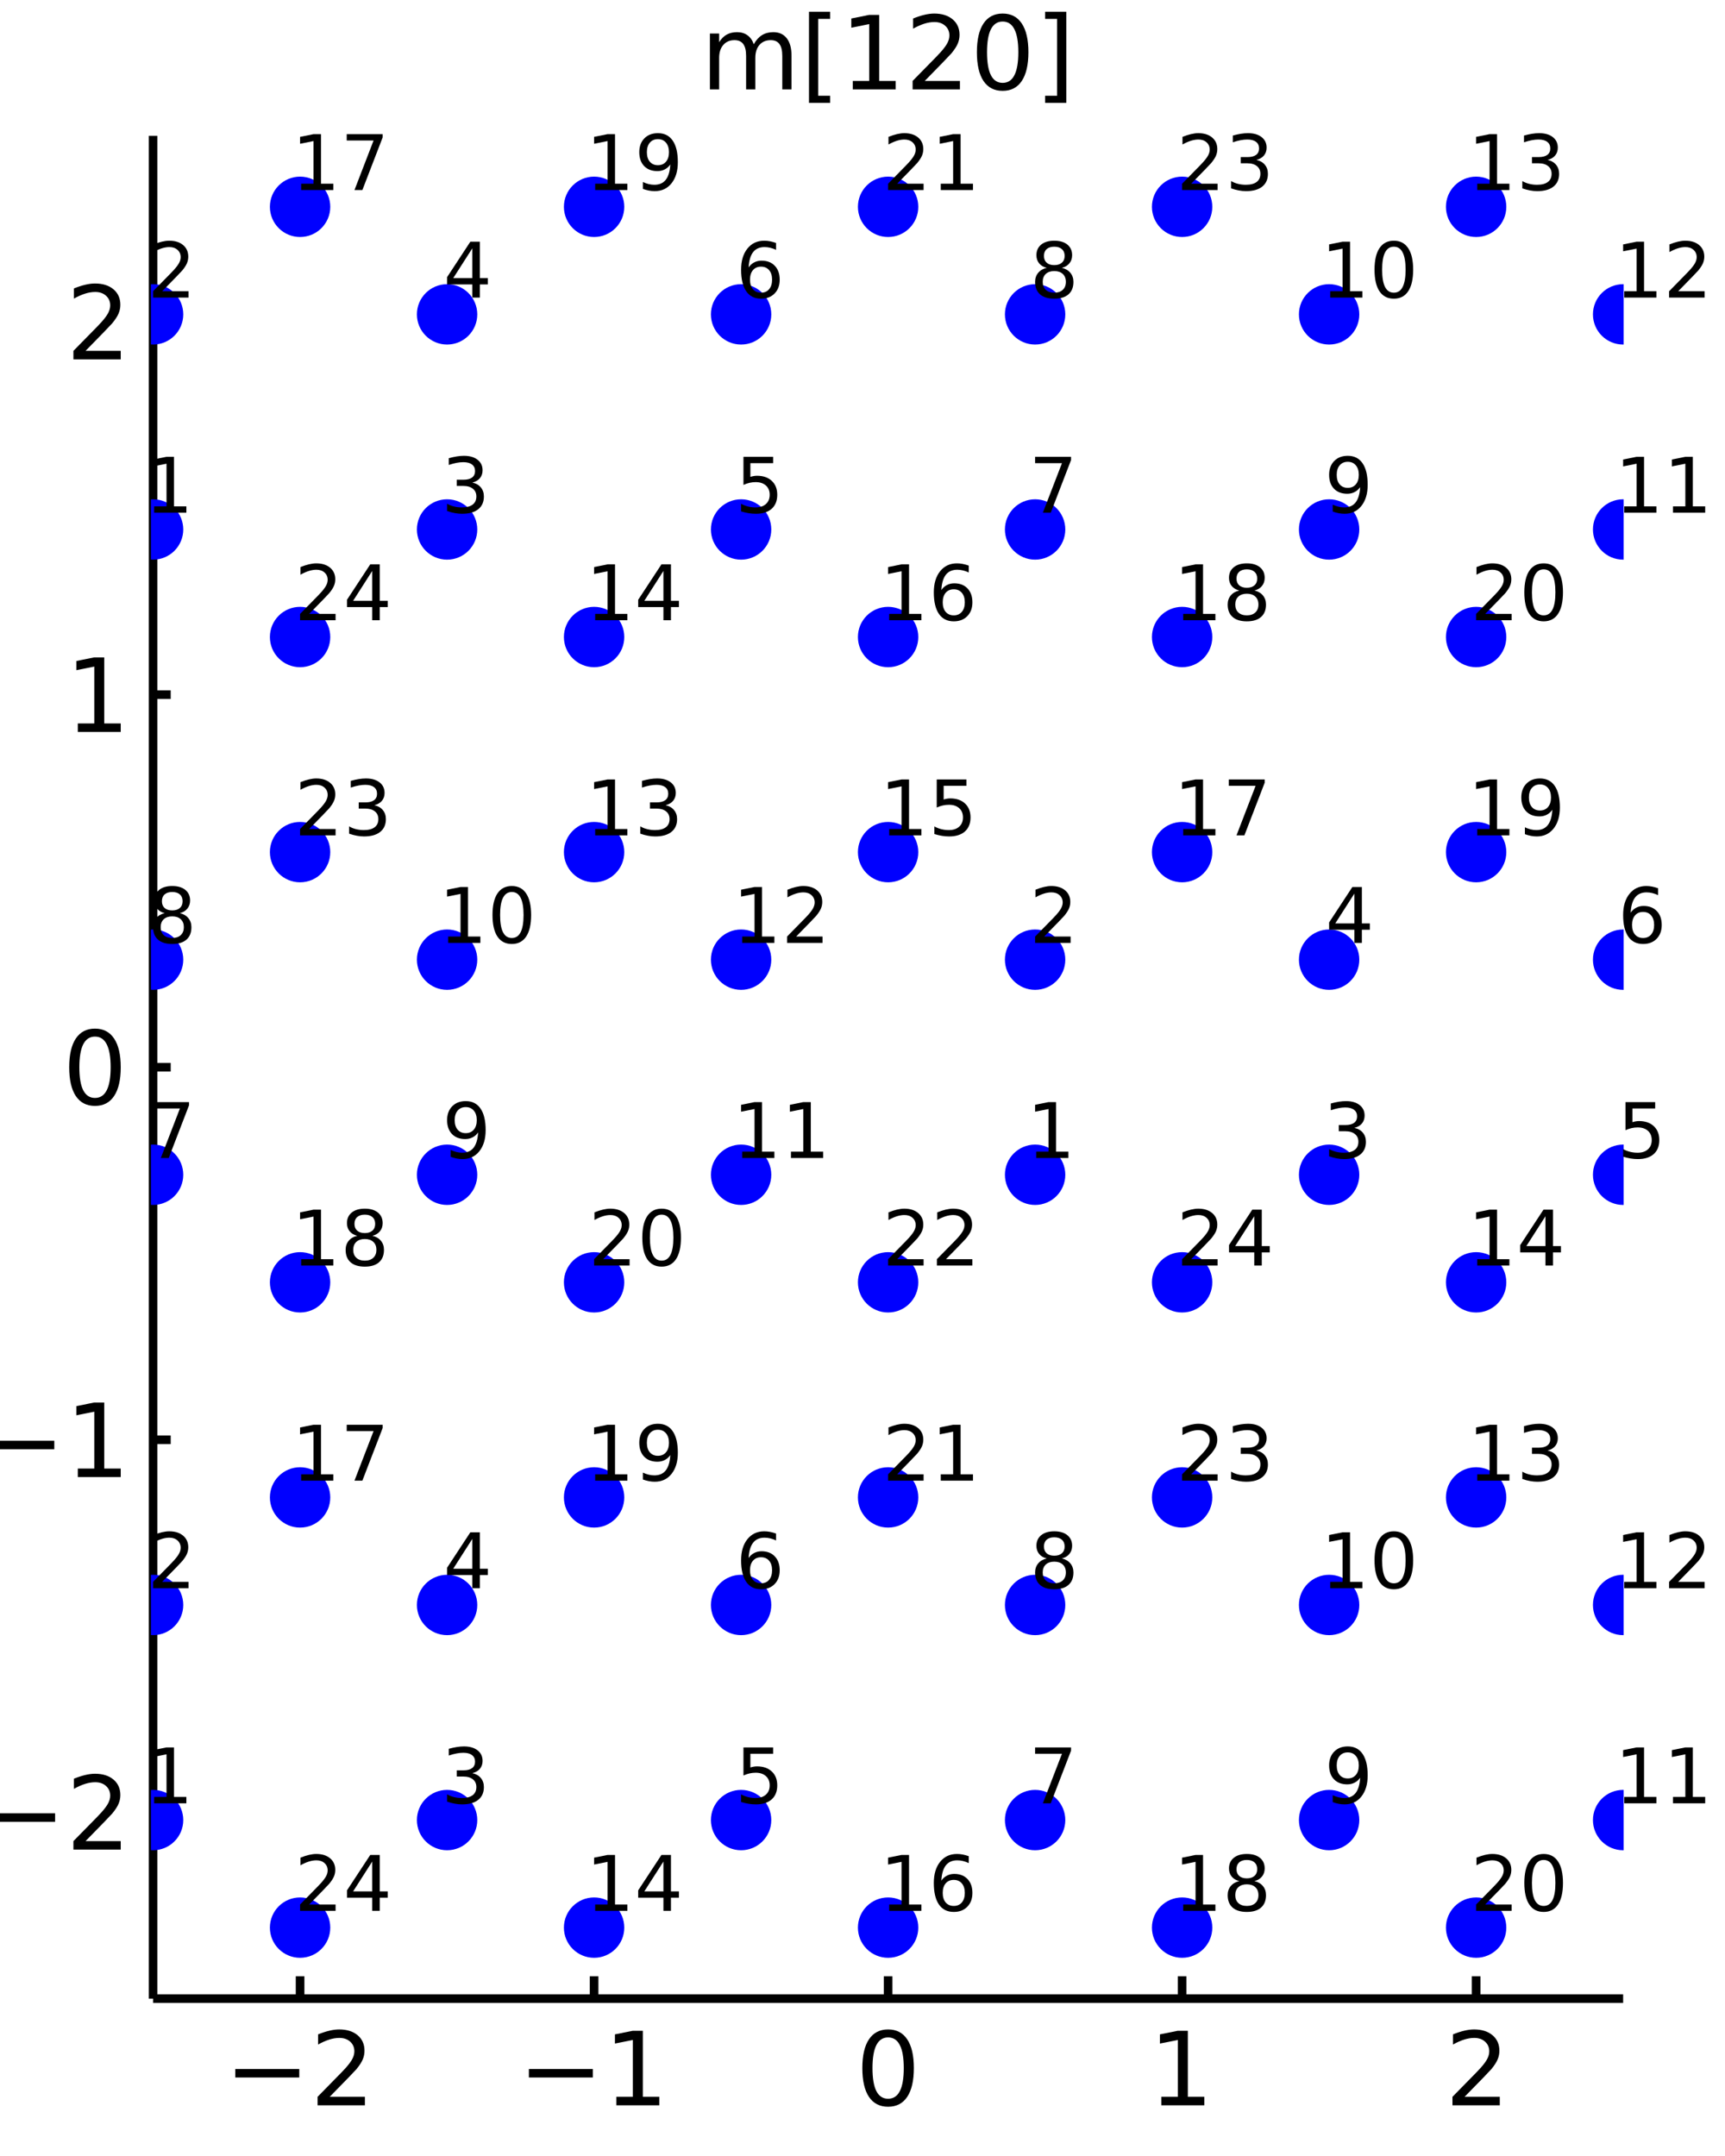 <?xml version="1.0" encoding="utf-8"?>
<svg xmlns="http://www.w3.org/2000/svg" xmlns:xlink="http://www.w3.org/1999/xlink" width="200" height="250" viewBox="0 0 800 1000">
<rect x="0" y="0" width="800" height="1000" fill="#808080" stroke="none"/>
<defs>
  <clipPath id="clip140">
    <rect x="0" y="0" width="800" height="1000"/>
  </clipPath>
</defs>
<path clip-path="url(#clip140)" d="
M0 1000 L800 1000 L800 0 L0 0  Z
  " fill="#ffffff" fill-rule="evenodd" fill-opacity="1"/>
<defs>
  <clipPath id="clip141">
    <rect x="200" y="100" width="701" height="701"/>
  </clipPath>
</defs>
<path clip-path="url(#clip140)" d="
M70.992 927.008 L752.756 927.008 L752.756 62.992 L70.992 62.992  Z
  " fill="#ffffff" fill-rule="evenodd" fill-opacity="1"/>
<defs>
  <clipPath id="clip142">
    <rect x="70" y="62" width="683" height="865"/>
  </clipPath>
</defs>
<polyline clip-path="url(#clip140)" style="stroke:#000000; stroke-width:4; stroke-opacity:1; fill:none" points="
  70.992,927.008 752.756,927.008 
  "/>
<polyline clip-path="url(#clip140)" style="stroke:#000000; stroke-width:4; stroke-opacity:1; fill:none" points="
  139.169,927.008 139.169,916.64 
  "/>
<polyline clip-path="url(#clip140)" style="stroke:#000000; stroke-width:4; stroke-opacity:1; fill:none" points="
  275.521,927.008 275.521,916.64 
  "/>
<polyline clip-path="url(#clip140)" style="stroke:#000000; stroke-width:4; stroke-opacity:1; fill:none" points="
  411.874,927.008 411.874,916.64 
  "/>
<polyline clip-path="url(#clip140)" style="stroke:#000000; stroke-width:4; stroke-opacity:1; fill:none" points="
  548.227,927.008 548.227,916.64 
  "/>
<polyline clip-path="url(#clip140)" style="stroke:#000000; stroke-width:4; stroke-opacity:1; fill:none" points="
  684.58,927.008 684.58,916.64 
  "/>
<path clip-path="url(#clip140)" d="M 0 0 M109.111 959.651 L138.787 959.651 L138.787 963.586 L109.111 963.586 L109.111 959.651 Z" fill="#000000" fill-rule="evenodd" fill-opacity="1" /><path clip-path="url(#clip140)" d="M 0 0 M152.907 972.545 L169.226 972.545 L169.226 976.48 L147.282 976.48 L147.282 972.545 Q149.944 969.79 154.527 965.16 Q159.134 960.508 160.314 959.165 Q162.56 956.642 163.439 954.906 Q164.342 953.147 164.342 951.457 Q164.342 948.702 162.398 946.966 Q160.476 945.23 157.374 945.23 Q155.175 945.23 152.722 945.994 Q150.291 946.758 147.513 948.309 L147.513 943.587 Q150.337 942.452 152.791 941.874 Q155.245 941.295 157.282 941.295 Q162.652 941.295 165.847 943.98 Q169.041 946.665 169.041 951.156 Q169.041 953.286 168.231 955.207 Q167.444 957.105 165.337 959.698 Q164.759 960.369 161.657 963.586 Q158.555 966.781 152.907 972.545 Z" fill="#000000" fill-rule="evenodd" fill-opacity="1" /><path clip-path="url(#clip140)" d="M 0 0 M245.278 959.651 L274.954 959.651 L274.954 963.586 L245.278 963.586 L245.278 959.651 Z" fill="#000000" fill-rule="evenodd" fill-opacity="1" /><path clip-path="url(#clip140)" d="M 0 0 M285.857 972.545 L293.496 972.545 L293.496 946.179 L285.186 947.846 L285.186 943.587 L293.449 941.92 L298.125 941.92 L298.125 972.545 L305.764 972.545 L305.764 976.48 L285.857 976.48 L285.857 972.545 Z" fill="#000000" fill-rule="evenodd" fill-opacity="1" /><path clip-path="url(#clip140)" d="M 0 0 M411.874 944.999 Q408.263 944.999 406.434 948.563 Q404.629 952.105 404.629 959.235 Q404.629 966.341 406.434 969.906 Q408.263 973.447 411.874 973.447 Q415.508 973.447 417.314 969.906 Q419.142 966.341 419.142 959.235 Q419.142 952.105 417.314 948.563 Q415.508 944.999 411.874 944.999 M411.874 941.295 Q417.684 941.295 420.74 945.901 Q423.818 950.485 423.818 959.235 Q423.818 967.961 420.74 972.568 Q417.684 977.151 411.874 977.151 Q406.064 977.151 402.985 972.568 Q399.93 967.961 399.93 959.235 Q399.93 950.485 402.985 945.901 Q406.064 941.295 411.874 941.295 Z" fill="#000000" fill-rule="evenodd" fill-opacity="1" /><path clip-path="url(#clip140)" d="M 0 0 M538.609 972.545 L546.248 972.545 L546.248 946.179 L537.937 947.846 L537.937 943.587 L546.201 941.92 L550.877 941.92 L550.877 972.545 L558.516 972.545 L558.516 976.48 L538.609 976.48 L538.609 972.545 Z" fill="#000000" fill-rule="evenodd" fill-opacity="1" /><path clip-path="url(#clip140)" d="M 0 0 M679.232 972.545 L695.552 972.545 L695.552 976.48 L673.607 976.48 L673.607 972.545 Q676.269 969.79 680.853 965.16 Q685.459 960.508 686.64 959.165 Q688.885 956.642 689.765 954.906 Q690.667 953.147 690.667 951.457 Q690.667 948.702 688.723 946.966 Q686.802 945.23 683.7 945.23 Q681.501 945.23 679.047 945.994 Q676.617 946.758 673.839 948.309 L673.839 943.587 Q676.663 942.452 679.117 941.874 Q681.57 941.295 683.607 941.295 Q688.978 941.295 692.172 943.98 Q695.367 946.665 695.367 951.156 Q695.367 953.286 694.556 955.207 Q693.769 957.105 691.663 959.698 Q691.084 960.369 687.982 963.586 Q684.88 966.781 679.232 972.545 Z" fill="#000000" fill-rule="evenodd" fill-opacity="1" /><polyline clip-path="url(#clip140)" style="stroke:#000000; stroke-width:4; stroke-opacity:1; fill:none" points="
  70.992,927.008 70.992,62.992 
  "/>
<polyline clip-path="url(#clip140)" style="stroke:#000000; stroke-width:4; stroke-opacity:1; fill:none" points="
  70.992,840.606 79.173,840.606 
  "/>
<polyline clip-path="url(#clip140)" style="stroke:#000000; stroke-width:4; stroke-opacity:1; fill:none" points="
  70.992,667.803 79.173,667.803 
  "/>
<polyline clip-path="url(#clip140)" style="stroke:#000000; stroke-width:4; stroke-opacity:1; fill:none" points="
  70.992,495 79.173,495 
  "/>
<polyline clip-path="url(#clip140)" style="stroke:#000000; stroke-width:4; stroke-opacity:1; fill:none" points="
  70.992,322.197 79.173,322.197 
  "/>
<polyline clip-path="url(#clip140)" style="stroke:#000000; stroke-width:4; stroke-opacity:1; fill:none" points="
  70.992,149.394 79.173,149.394 
  "/>
<path clip-path="url(#clip140)" d="M 0 0 M-4.123 841.058 L25.552 841.058 L25.552 844.993 L-4.123 844.993 L-4.123 841.058 Z" fill="#000000" fill-rule="evenodd" fill-opacity="1" /><path clip-path="url(#clip140)" d="M 0 0 M39.673 853.951 L55.992 853.951 L55.992 857.886 L34.048 857.886 L34.048 853.951 Q36.71 851.197 41.293 846.567 Q45.9 841.914 47.08 840.572 Q49.325 838.048 50.205 836.312 Q51.108 834.553 51.108 832.863 Q51.108 830.109 49.163 828.373 Q47.242 826.636 44.14 826.636 Q41.941 826.636 39.488 827.4 Q37.057 828.164 34.279 829.715 L34.279 824.993 Q37.103 823.859 39.557 823.28 Q42.011 822.701 44.048 822.701 Q49.418 822.701 52.612 825.386 Q55.807 828.072 55.807 832.562 Q55.807 834.692 54.997 836.613 Q54.21 838.511 52.103 841.104 Q51.525 841.775 48.423 844.993 Q45.321 848.187 39.673 853.951 Z" fill="#000000" fill-rule="evenodd" fill-opacity="1" /><path clip-path="url(#clip140)" d="M 0 0 M-4.494 668.255 L25.182 668.255 L25.182 672.19 L-4.494 672.19 L-4.494 668.255 Z" fill="#000000" fill-rule="evenodd" fill-opacity="1" /><path clip-path="url(#clip140)" d="M 0 0 M36.085 681.148 L43.724 681.148 L43.724 654.782 L35.413 656.449 L35.413 652.19 L43.677 650.523 L48.353 650.523 L48.353 681.148 L55.992 681.148 L55.992 685.083 L36.085 685.083 L36.085 681.148 Z" fill="#000000" fill-rule="evenodd" fill-opacity="1" /><path clip-path="url(#clip140)" d="M 0 0 M44.048 480.799 Q40.437 480.799 38.608 484.363 Q36.802 487.905 36.802 495.035 Q36.802 502.141 38.608 505.706 Q40.437 509.248 44.048 509.248 Q47.682 509.248 49.487 505.706 Q51.316 502.141 51.316 495.035 Q51.316 487.905 49.487 484.363 Q47.682 480.799 44.048 480.799 M44.048 477.095 Q49.858 477.095 52.913 481.701 Q55.992 486.285 55.992 495.035 Q55.992 503.762 52.913 508.368 Q49.858 512.951 44.048 512.951 Q38.238 512.951 35.159 508.368 Q32.103 503.762 32.103 495.035 Q32.103 486.285 35.159 481.701 Q38.238 477.095 44.048 477.095 Z" fill="#000000" fill-rule="evenodd" fill-opacity="1" /><path clip-path="url(#clip140)" d="M 0 0 M36.085 335.542 L43.724 335.542 L43.724 309.176 L35.413 310.843 L35.413 306.584 L43.677 304.917 L48.353 304.917 L48.353 335.542 L55.992 335.542 L55.992 339.477 L36.085 339.477 L36.085 335.542 Z" fill="#000000" fill-rule="evenodd" fill-opacity="1" /><path clip-path="url(#clip140)" d="M 0 0 M39.673 162.739 L55.992 162.739 L55.992 166.674 L34.048 166.674 L34.048 162.739 Q36.71 159.984 41.293 155.354 Q45.9 150.702 47.08 149.359 Q49.325 146.836 50.205 145.1 Q51.108 143.34 51.108 141.651 Q51.108 138.896 49.163 137.16 Q47.242 135.424 44.14 135.424 Q41.941 135.424 39.488 136.188 Q37.057 136.952 34.279 138.503 L34.279 133.78 Q37.103 132.646 39.557 132.067 Q42.011 131.489 44.048 131.489 Q49.418 131.489 52.612 134.174 Q55.807 136.859 55.807 141.35 Q55.807 143.479 54.997 145.401 Q54.21 147.299 52.103 149.891 Q51.525 150.563 48.423 153.78 Q45.321 156.975 39.673 162.739 Z" fill="#000000" fill-rule="evenodd" fill-opacity="1" /><path clip-path="url(#clip140)" d="M 0 0 M349.583 20.523 Q351.18 17.653 353.402 16.287 Q355.624 14.921 358.634 14.921 Q362.684 14.921 364.884 17.768 Q367.083 20.593 367.083 25.824 L367.083 41.472 L362.8 41.472 L362.8 25.963 Q362.8 22.236 361.481 20.43 Q360.161 18.625 357.453 18.625 Q354.143 18.625 352.222 20.824 Q350.3 23.023 350.3 26.819 L350.3 41.472 L346.018 41.472 L346.018 25.963 Q346.018 22.213 344.698 20.43 Q343.379 18.625 340.624 18.625 Q337.361 18.625 335.439 20.847 Q333.518 23.046 333.518 26.819 L333.518 41.472 L329.236 41.472 L329.236 15.546 L333.518 15.546 L333.518 19.574 Q334.976 17.19 337.013 16.055 Q339.05 14.921 341.851 14.921 Q344.675 14.921 346.643 16.356 Q348.634 17.792 349.583 20.523 Z" fill="#000000" fill-rule="evenodd" fill-opacity="1" /><path clip-path="url(#clip140)" d="M 0 0 M375.184 5.454 L384.999 5.454 L384.999 8.764 L379.444 8.764 L379.444 44.412 L384.999 44.412 L384.999 47.722 L375.184 47.722 L375.184 5.454 Z" fill="#000000" fill-rule="evenodd" fill-opacity="1" /><path clip-path="url(#clip140)" d="M 0 0 M395.485 37.537 L403.124 37.537 L403.124 11.171 L394.814 12.838 L394.814 8.579 L403.078 6.912 L407.754 6.912 L407.754 37.537 L415.393 37.537 L415.393 41.472 L395.485 41.472 L395.485 37.537 Z" fill="#000000" fill-rule="evenodd" fill-opacity="1" /><path clip-path="url(#clip140)" d="M 0 0 M428.865 37.537 L445.184 37.537 L445.184 41.472 L423.24 41.472 L423.24 37.537 Q425.902 34.782 430.485 30.153 Q435.091 25.5 436.272 24.157 Q438.517 21.634 439.397 19.898 Q440.3 18.139 440.3 16.449 Q440.3 13.694 438.355 11.958 Q436.434 10.222 433.332 10.222 Q431.133 10.222 428.679 10.986 Q426.249 11.75 423.471 13.301 L423.471 8.579 Q426.295 7.444 428.749 6.866 Q431.203 6.287 433.24 6.287 Q438.61 6.287 441.804 8.972 Q444.999 11.657 444.999 16.148 Q444.999 18.278 444.189 20.199 Q443.402 22.097 441.295 24.69 Q440.716 25.361 437.615 28.579 Q434.513 31.773 428.865 37.537 Z" fill="#000000" fill-rule="evenodd" fill-opacity="1" /><path clip-path="url(#clip140)" d="M 0 0 M464.999 9.991 Q461.388 9.991 459.559 13.556 Q457.753 17.097 457.753 24.227 Q457.753 31.333 459.559 34.898 Q461.388 38.44 464.999 38.44 Q468.633 38.44 470.439 34.898 Q472.267 31.333 472.267 24.227 Q472.267 17.097 470.439 13.556 Q468.633 9.991 464.999 9.991 M464.999 6.287 Q470.809 6.287 473.864 10.893 Q476.943 15.477 476.943 24.227 Q476.943 32.953 473.864 37.56 Q470.809 42.143 464.999 42.143 Q459.189 42.143 456.11 37.56 Q453.054 32.953 453.054 24.227 Q453.054 15.477 456.11 10.893 Q459.189 6.287 464.999 6.287 Z" fill="#000000" fill-rule="evenodd" fill-opacity="1" /><path clip-path="url(#clip140)" d="M 0 0 M494.512 5.454 L494.512 47.722 L484.698 47.722 L484.698 44.412 L490.23 44.412 L490.23 8.764 L484.698 8.764 L484.698 5.454 L494.512 5.454 Z" fill="#000000" fill-rule="evenodd" fill-opacity="1" /><circle clip-path="url(#clip142)" cx="139.169" cy="894.072" r="14" fill="#0000ff" fill-rule="evenodd" fill-opacity="1" stroke="none"/>
<path clip-path="url(#clip140)" d="M 0 0 M143.387 883.344 L155.627 883.344 L155.627 886.296 L139.169 886.296 L139.169 883.344 Q141.165 881.278 144.603 877.806 Q148.057 874.317 148.943 873.31 Q150.627 871.417 151.286 870.115 Q151.964 868.796 151.964 867.529 Q151.964 865.463 150.505 864.16 Q149.064 862.858 146.738 862.858 Q145.089 862.858 143.248 863.431 Q141.425 864.004 139.342 865.167 L139.342 861.626 Q141.46 860.775 143.3 860.341 Q145.141 859.907 146.668 859.907 Q150.696 859.907 153.092 861.921 Q155.488 863.935 155.488 867.303 Q155.488 868.9 154.88 870.341 Q154.29 871.765 152.71 873.709 Q152.276 874.213 149.95 876.626 Q147.623 879.022 143.387 883.344 Z" fill="#000000" fill-rule="evenodd" fill-opacity="1" /><path clip-path="url(#clip140)" d="M 0 0 M172.623 863.431 L163.769 877.268 L172.623 877.268 L172.623 863.431 M171.703 860.376 L176.113 860.376 L176.113 877.268 L179.811 877.268 L179.811 880.185 L176.113 880.185 L176.113 886.296 L172.623 886.296 L172.623 880.185 L160.922 880.185 L160.922 876.799 L171.703 860.376 Z" fill="#000000" fill-rule="evenodd" fill-opacity="1" /><circle clip-path="url(#clip142)" cx="70.992" cy="844.188" r="14" fill="#0000ff" fill-rule="evenodd" fill-opacity="1" stroke="none"/>
<circle clip-path="url(#clip142)" cx="70.992" cy="744.42" r="14" fill="#0000ff" fill-rule="evenodd" fill-opacity="1" stroke="none"/>
<circle clip-path="url(#clip142)" cx="207.345" cy="844.188" r="14" fill="#0000ff" fill-rule="evenodd" fill-opacity="1" stroke="none"/>
<circle clip-path="url(#clip142)" cx="207.345" cy="744.42" r="14" fill="#0000ff" fill-rule="evenodd" fill-opacity="1" stroke="none"/>
<circle clip-path="url(#clip142)" cx="343.698" cy="844.188" r="14" fill="#0000ff" fill-rule="evenodd" fill-opacity="1" stroke="none"/>
<circle clip-path="url(#clip142)" cx="343.698" cy="744.42" r="14" fill="#0000ff" fill-rule="evenodd" fill-opacity="1" stroke="none"/>
<circle clip-path="url(#clip142)" cx="70.992" cy="544.884" r="14" fill="#0000ff" fill-rule="evenodd" fill-opacity="1" stroke="none"/>
<circle clip-path="url(#clip142)" cx="70.992" cy="445.116" r="14" fill="#0000ff" fill-rule="evenodd" fill-opacity="1" stroke="none"/>
<circle clip-path="url(#clip142)" cx="207.345" cy="544.884" r="14" fill="#0000ff" fill-rule="evenodd" fill-opacity="1" stroke="none"/>
<circle clip-path="url(#clip142)" cx="207.345" cy="445.116" r="14" fill="#0000ff" fill-rule="evenodd" fill-opacity="1" stroke="none"/>
<circle clip-path="url(#clip142)" cx="343.698" cy="544.884" r="14" fill="#0000ff" fill-rule="evenodd" fill-opacity="1" stroke="none"/>
<circle clip-path="url(#clip142)" cx="343.698" cy="445.116" r="14" fill="#0000ff" fill-rule="evenodd" fill-opacity="1" stroke="none"/>
<circle clip-path="url(#clip142)" cx="275.521" cy="894.072" r="14" fill="#0000ff" fill-rule="evenodd" fill-opacity="1" stroke="none"/>
<circle clip-path="url(#clip142)" cx="411.874" cy="894.072" r="14" fill="#0000ff" fill-rule="evenodd" fill-opacity="1" stroke="none"/>
<circle clip-path="url(#clip142)" cx="139.169" cy="694.536" r="14" fill="#0000ff" fill-rule="evenodd" fill-opacity="1" stroke="none"/>
<circle clip-path="url(#clip142)" cx="139.169" cy="594.768" r="14" fill="#0000ff" fill-rule="evenodd" fill-opacity="1" stroke="none"/>
<circle clip-path="url(#clip142)" cx="275.521" cy="694.536" r="14" fill="#0000ff" fill-rule="evenodd" fill-opacity="1" stroke="none"/>
<circle clip-path="url(#clip142)" cx="275.521" cy="594.768" r="14" fill="#0000ff" fill-rule="evenodd" fill-opacity="1" stroke="none"/>
<circle clip-path="url(#clip142)" cx="411.874" cy="694.536" r="14" fill="#0000ff" fill-rule="evenodd" fill-opacity="1" stroke="none"/>
<circle clip-path="url(#clip142)" cx="411.874" cy="594.768" r="14" fill="#0000ff" fill-rule="evenodd" fill-opacity="1" stroke="none"/>
<circle clip-path="url(#clip142)" cx="139.169" cy="395.232" r="14" fill="#0000ff" fill-rule="evenodd" fill-opacity="1" stroke="none"/>
<circle clip-path="url(#clip142)" cx="139.169" cy="295.464" r="14" fill="#0000ff" fill-rule="evenodd" fill-opacity="1" stroke="none"/>
<path clip-path="url(#clip140)" d="M 0 0 M71.496 833.46 L77.225 833.46 L77.225 813.686 L70.992 814.936 L70.992 811.742 L77.19 810.492 L80.697 810.492 L80.697 833.46 L86.426 833.46 L86.426 836.412 L71.496 836.412 L71.496 833.46 Z" fill="#000000" fill-rule="evenodd" fill-opacity="1" /><path clip-path="url(#clip140)" d="M 0 0 M75.211 733.692 L87.45 733.692 L87.45 736.644 L70.992 736.644 L70.992 733.692 Q72.989 731.627 76.426 728.154 Q79.881 724.665 80.766 723.658 Q82.45 721.765 83.11 720.463 Q83.787 719.144 83.787 717.877 Q83.787 715.811 82.329 714.509 Q80.888 713.206 78.561 713.206 Q76.912 713.206 75.072 713.779 Q73.249 714.352 71.166 715.516 L71.166 711.974 Q73.284 711.123 75.124 710.689 Q76.964 710.255 78.492 710.255 Q82.52 710.255 84.916 712.269 Q87.311 714.283 87.311 717.651 Q87.311 719.248 86.704 720.689 Q86.114 722.113 84.534 724.057 Q84.1 724.561 81.773 726.974 Q79.447 729.37 75.211 733.692 Z" fill="#000000" fill-rule="evenodd" fill-opacity="1" /><path clip-path="url(#clip140)" d="M 0 0 M219.064 822.436 Q221.581 822.974 222.987 824.676 Q224.411 826.377 224.411 828.877 Q224.411 832.714 221.772 834.815 Q219.133 836.915 214.272 836.915 Q212.64 836.915 210.904 836.585 Q209.185 836.273 207.345 835.631 L207.345 832.245 Q208.803 833.096 210.539 833.53 Q212.275 833.964 214.168 833.964 Q217.466 833.964 219.185 832.662 Q220.921 831.36 220.921 828.877 Q220.921 826.585 219.307 825.301 Q217.709 823.999 214.845 823.999 L211.824 823.999 L211.824 821.117 L214.984 821.117 Q217.571 821.117 218.942 820.092 Q220.314 819.051 220.314 817.106 Q220.314 815.11 218.89 814.051 Q217.484 812.974 214.845 812.974 Q213.404 812.974 211.755 813.287 Q210.105 813.599 208.126 814.259 L208.126 811.134 Q210.123 810.579 211.859 810.301 Q213.612 810.023 215.157 810.023 Q219.15 810.023 221.477 811.846 Q223.803 813.652 223.803 816.742 Q223.803 818.895 222.57 820.388 Q221.338 821.863 219.064 822.436 Z" fill="#000000" fill-rule="evenodd" fill-opacity="1" /><path clip-path="url(#clip140)" d="M 0 0 M219.046 713.779 L210.192 727.616 L219.046 727.616 L219.046 713.779 M218.126 710.724 L222.536 710.724 L222.536 727.616 L226.234 727.616 L226.234 730.533 L222.536 730.533 L222.536 736.644 L219.046 736.644 L219.046 730.533 L207.345 730.533 L207.345 727.147 L218.126 710.724 Z" fill="#000000" fill-rule="evenodd" fill-opacity="1" /><path clip-path="url(#clip140)" d="M 0 0 M344.791 810.492 L358.559 810.492 L358.559 813.443 L348.003 813.443 L348.003 819.797 Q348.767 819.537 349.531 819.415 Q350.295 819.276 351.059 819.276 Q355.399 819.276 357.934 821.655 Q360.468 824.033 360.468 828.096 Q360.468 832.28 357.864 834.606 Q355.26 836.915 350.521 836.915 Q348.889 836.915 347.187 836.638 Q345.503 836.36 343.698 835.804 L343.698 832.28 Q345.26 833.131 346.927 833.547 Q348.593 833.964 350.451 833.964 Q353.455 833.964 355.208 832.384 Q356.961 830.804 356.961 828.096 Q356.961 825.388 355.208 823.808 Q353.455 822.228 350.451 822.228 Q349.045 822.228 347.639 822.54 Q346.25 822.853 344.791 823.513 L344.791 810.492 Z" fill="#000000" fill-rule="evenodd" fill-opacity="1" /><path clip-path="url(#clip140)" d="M 0 0 M352.951 722.286 Q350.59 722.286 349.201 723.901 Q347.83 725.515 347.83 728.328 Q347.83 731.123 349.201 732.755 Q350.59 734.37 352.951 734.37 Q355.312 734.37 356.684 732.755 Q358.073 731.123 358.073 728.328 Q358.073 725.515 356.684 723.901 Q355.312 722.286 352.951 722.286 M359.913 711.297 L359.913 714.491 Q358.593 713.866 357.239 713.536 Q355.902 713.206 354.583 713.206 Q351.111 713.206 349.271 715.55 Q347.448 717.894 347.187 722.634 Q348.212 721.123 349.757 720.325 Q351.302 719.509 353.159 719.509 Q357.066 719.509 359.323 721.887 Q361.597 724.248 361.597 728.328 Q361.597 732.321 359.236 734.734 Q356.875 737.147 352.951 737.147 Q348.455 737.147 346.076 733.71 Q343.698 730.255 343.698 723.71 Q343.698 717.564 346.614 713.918 Q349.531 710.255 354.444 710.255 Q355.764 710.255 357.1 710.516 Q358.455 710.776 359.913 711.297 Z" fill="#000000" fill-rule="evenodd" fill-opacity="1" /><path clip-path="url(#clip140)" d="M 0 0 M70.992 511.188 L87.659 511.188 L87.659 512.681 L78.249 537.108 L74.586 537.108 L83.44 514.139 L70.992 514.139 L70.992 511.188 Z" fill="#000000" fill-rule="evenodd" fill-opacity="1" /><path clip-path="url(#clip140)" d="M 0 0 M79.881 425.031 Q77.381 425.031 75.94 426.368 Q74.516 427.705 74.516 430.048 Q74.516 432.392 75.94 433.729 Q77.381 435.066 79.881 435.066 Q82.381 435.066 83.822 433.729 Q85.263 432.375 85.263 430.048 Q85.263 427.705 83.822 426.368 Q82.398 425.031 79.881 425.031 M76.374 423.538 Q74.117 422.982 72.85 421.437 Q71.6 419.892 71.6 417.67 Q71.6 414.562 73.805 412.757 Q76.027 410.951 79.881 410.951 Q83.752 410.951 85.957 412.757 Q88.162 414.562 88.162 417.67 Q88.162 419.892 86.895 421.437 Q85.645 422.982 83.405 423.538 Q85.94 424.128 87.346 425.847 Q88.77 427.566 88.77 430.048 Q88.77 433.816 86.461 435.83 Q84.169 437.843 79.881 437.843 Q75.593 437.843 73.284 435.83 Q70.992 433.816 70.992 430.048 Q70.992 427.566 72.416 425.847 Q73.839 424.128 76.374 423.538 M75.089 418 Q75.089 420.014 76.339 421.142 Q77.607 422.271 79.881 422.271 Q82.138 422.271 83.405 421.142 Q84.69 420.014 84.69 418 Q84.69 415.986 83.405 414.858 Q82.138 413.729 79.881 413.729 Q77.607 413.729 76.339 414.858 Q75.089 415.986 75.089 418 Z" fill="#000000" fill-rule="evenodd" fill-opacity="1" /><path clip-path="url(#clip140)" d="M 0 0 M209.012 536.57 L209.012 533.375 Q210.331 534 211.685 534.33 Q213.039 534.66 214.341 534.66 Q217.814 534.66 219.636 532.334 Q221.477 529.99 221.737 525.233 Q220.73 526.726 219.185 527.525 Q217.64 528.323 215.765 528.323 Q211.876 528.323 209.602 525.98 Q207.345 523.618 207.345 519.539 Q207.345 515.546 209.706 513.132 Q212.067 510.719 215.991 510.719 Q220.487 510.719 222.848 514.174 Q225.227 517.612 225.227 524.174 Q225.227 530.302 222.31 533.966 Q219.411 537.611 214.498 537.611 Q213.178 537.611 211.824 537.351 Q210.47 537.091 209.012 536.57 M215.991 525.58 Q218.352 525.58 219.723 523.966 Q221.112 522.351 221.112 519.539 Q221.112 516.743 219.723 515.129 Q218.352 513.497 215.991 513.497 Q213.63 513.497 212.241 515.129 Q210.869 516.743 210.869 519.539 Q210.869 522.351 212.241 523.966 Q213.63 525.58 215.991 525.58 Z" fill="#000000" fill-rule="evenodd" fill-opacity="1" /><path clip-path="url(#clip140)" d="M 0 0 M207.848 434.389 L213.577 434.389 L213.577 414.614 L207.345 415.864 L207.345 412.67 L213.543 411.42 L217.05 411.42 L217.05 434.389 L222.779 434.389 L222.779 437.34 L207.848 437.34 L207.848 434.389 Z" fill="#000000" fill-rule="evenodd" fill-opacity="1" /><path clip-path="url(#clip140)" d="M 0 0 M237.362 413.729 Q234.654 413.729 233.282 416.403 Q231.928 419.059 231.928 424.406 Q231.928 429.736 233.282 432.409 Q234.654 435.066 237.362 435.066 Q240.088 435.066 241.442 432.409 Q242.813 429.736 242.813 424.406 Q242.813 419.059 241.442 416.403 Q240.088 413.729 237.362 413.729 M237.362 410.951 Q241.72 410.951 244.011 414.406 Q246.32 417.844 246.32 424.406 Q246.32 430.951 244.011 434.406 Q241.72 437.843 237.362 437.843 Q233.004 437.843 230.695 434.406 Q228.404 430.951 228.404 424.406 Q228.404 417.844 230.695 414.406 Q233.004 410.951 237.362 410.951 Z" fill="#000000" fill-rule="evenodd" fill-opacity="1" /><path clip-path="url(#clip140)" d="M 0 0 M344.201 534.157 L349.93 534.157 L349.93 514.382 L343.698 515.632 L343.698 512.438 L349.896 511.188 L353.402 511.188 L353.402 534.157 L359.132 534.157 L359.132 537.108 L344.201 537.108 L344.201 534.157 Z" fill="#000000" fill-rule="evenodd" fill-opacity="1" /><path clip-path="url(#clip140)" d="M 0 0 M366.823 534.157 L372.552 534.157 L372.552 514.382 L366.319 515.632 L366.319 512.438 L372.517 511.188 L376.024 511.188 L376.024 534.157 L381.753 534.157 L381.753 537.108 L366.823 537.108 L366.823 534.157 Z" fill="#000000" fill-rule="evenodd" fill-opacity="1" /><path clip-path="url(#clip140)" d="M 0 0 M344.201 434.389 L349.93 434.389 L349.93 414.614 L343.698 415.864 L343.698 412.67 L349.896 411.42 L353.402 411.42 L353.402 434.389 L359.132 434.389 L359.132 437.34 L344.201 437.34 L344.201 434.389 Z" fill="#000000" fill-rule="evenodd" fill-opacity="1" /><path clip-path="url(#clip140)" d="M 0 0 M369.236 434.389 L381.475 434.389 L381.475 437.34 L365.017 437.34 L365.017 434.389 Q367.013 432.323 370.451 428.85 Q373.906 425.361 374.791 424.354 Q376.475 422.462 377.135 421.16 Q377.812 419.84 377.812 418.573 Q377.812 416.507 376.354 415.205 Q374.913 413.903 372.586 413.903 Q370.937 413.903 369.097 414.476 Q367.274 415.048 365.191 416.212 L365.191 412.67 Q367.309 411.819 369.149 411.385 Q370.989 410.951 372.517 410.951 Q376.545 410.951 378.941 412.965 Q381.336 414.979 381.336 418.347 Q381.336 419.944 380.729 421.385 Q380.138 422.809 378.559 424.753 Q378.125 425.257 375.798 427.67 Q373.472 430.066 369.236 434.389 Z" fill="#000000" fill-rule="evenodd" fill-opacity="1" /><path clip-path="url(#clip140)" d="M 0 0 M276.025 883.344 L281.754 883.344 L281.754 863.57 L275.521 864.82 L275.521 861.626 L281.719 860.376 L285.226 860.376 L285.226 883.344 L290.955 883.344 L290.955 886.296 L276.025 886.296 L276.025 883.344 Z" fill="#000000" fill-rule="evenodd" fill-opacity="1" /><path clip-path="url(#clip140)" d="M 0 0 M307.674 863.431 L298.82 877.268 L307.674 877.268 L307.674 863.431 M306.754 860.376 L311.163 860.376 L311.163 877.268 L314.861 877.268 L314.861 880.185 L311.163 880.185 L311.163 886.296 L307.674 886.296 L307.674 880.185 L295.973 880.185 L295.973 876.799 L306.754 860.376 Z" fill="#000000" fill-rule="evenodd" fill-opacity="1" /><path clip-path="url(#clip140)" d="M 0 0 M412.377 883.344 L418.107 883.344 L418.107 863.57 L411.874 864.82 L411.874 861.626 L418.072 860.376 L421.579 860.376 L421.579 883.344 L427.308 883.344 L427.308 886.296 L412.377 886.296 L412.377 883.344 Z" fill="#000000" fill-rule="evenodd" fill-opacity="1" /><path clip-path="url(#clip140)" d="M 0 0 M442.325 871.938 Q439.964 871.938 438.575 873.553 Q437.204 875.167 437.204 877.98 Q437.204 880.775 438.575 882.407 Q439.964 884.021 442.325 884.021 Q444.686 884.021 446.058 882.407 Q447.447 880.775 447.447 877.98 Q447.447 875.167 446.058 873.553 Q444.686 871.938 442.325 871.938 M449.287 860.949 L449.287 864.143 Q447.968 863.518 446.613 863.188 Q445.277 862.858 443.957 862.858 Q440.485 862.858 438.645 865.202 Q436.822 867.546 436.561 872.285 Q437.586 870.775 439.131 869.976 Q440.676 869.16 442.534 869.16 Q446.44 869.16 448.697 871.539 Q450.971 873.9 450.971 877.98 Q450.971 881.973 448.61 884.386 Q446.249 886.799 442.325 886.799 Q437.829 886.799 435.45 883.362 Q433.072 879.907 433.072 873.362 Q433.072 867.216 435.988 863.57 Q438.905 859.907 443.818 859.907 Q445.138 859.907 446.475 860.167 Q447.829 860.428 449.287 860.949 Z" fill="#000000" fill-rule="evenodd" fill-opacity="1" /><path clip-path="url(#clip140)" d="M 0 0 M139.672 683.809 L145.401 683.809 L145.401 664.034 L139.169 665.284 L139.169 662.09 L145.366 660.84 L148.873 660.84 L148.873 683.809 L154.602 683.809 L154.602 686.76 L139.672 686.76 L139.672 683.809 Z" fill="#000000" fill-rule="evenodd" fill-opacity="1" /><path clip-path="url(#clip140)" d="M 0 0 M160.8 660.84 L177.467 660.84 L177.467 662.333 L168.057 686.76 L164.394 686.76 L173.248 663.791 L160.8 663.791 L160.8 660.84 Z" fill="#000000" fill-rule="evenodd" fill-opacity="1" /><path clip-path="url(#clip140)" d="M 0 0 M139.672 584.041 L145.401 584.041 L145.401 564.266 L139.169 565.516 L139.169 562.322 L145.366 561.072 L148.873 561.072 L148.873 584.041 L154.602 584.041 L154.602 586.992 L139.672 586.992 L139.672 584.041 Z" fill="#000000" fill-rule="evenodd" fill-opacity="1" /><path clip-path="url(#clip140)" d="M 0 0 M169.186 574.683 Q166.686 574.683 165.245 576.02 Q163.821 577.357 163.821 579.7 Q163.821 582.044 165.245 583.381 Q166.686 584.718 169.186 584.718 Q171.686 584.718 173.127 583.381 Q174.568 582.027 174.568 579.7 Q174.568 577.357 173.127 576.02 Q171.703 574.683 169.186 574.683 M165.679 573.19 Q163.422 572.634 162.154 571.089 Q160.904 569.544 160.904 567.322 Q160.904 564.214 163.109 562.409 Q165.332 560.603 169.186 560.603 Q173.057 560.603 175.262 562.409 Q177.467 564.214 177.467 567.322 Q177.467 569.544 176.2 571.089 Q174.95 572.634 172.71 573.19 Q175.245 573.78 176.651 575.499 Q178.075 577.218 178.075 579.7 Q178.075 583.468 175.766 585.482 Q173.474 587.495 169.186 587.495 Q164.898 587.495 162.589 585.482 Q160.297 583.468 160.297 579.7 Q160.297 577.218 161.72 575.499 Q163.144 573.78 165.679 573.19 M164.394 567.652 Q164.394 569.666 165.644 570.794 Q166.911 571.923 169.186 571.923 Q171.443 571.923 172.71 570.794 Q173.995 569.666 173.995 567.652 Q173.995 565.638 172.71 564.509 Q171.443 563.381 169.186 563.381 Q166.911 563.381 165.644 564.509 Q164.394 565.638 164.394 567.652 Z" fill="#000000" fill-rule="evenodd" fill-opacity="1" /><path clip-path="url(#clip140)" d="M 0 0 M276.025 683.809 L281.754 683.809 L281.754 664.034 L275.521 665.284 L275.521 662.09 L281.719 660.84 L285.226 660.84 L285.226 683.809 L290.955 683.809 L290.955 686.76 L276.025 686.76 L276.025 683.809 Z" fill="#000000" fill-rule="evenodd" fill-opacity="1" /><path clip-path="url(#clip140)" d="M 0 0 M298.143 686.222 L298.143 683.027 Q299.462 683.652 300.816 683.982 Q302.17 684.312 303.472 684.312 Q306.945 684.312 308.768 681.986 Q310.608 679.642 310.868 674.885 Q309.861 676.378 308.316 677.177 Q306.771 677.975 304.896 677.975 Q301.007 677.975 298.733 675.631 Q296.476 673.27 296.476 669.191 Q296.476 665.198 298.837 662.784 Q301.198 660.371 305.122 660.371 Q309.618 660.371 311.979 663.826 Q314.358 667.263 314.358 673.826 Q314.358 679.954 311.441 683.618 Q308.542 687.263 303.629 687.263 Q302.309 687.263 300.955 687.003 Q299.601 686.743 298.143 686.222 M305.122 675.232 Q307.483 675.232 308.854 673.618 Q310.243 672.003 310.243 669.191 Q310.243 666.395 308.854 664.781 Q307.483 663.149 305.122 663.149 Q302.761 663.149 301.372 664.781 Q300 666.395 300 669.191 Q300 672.003 301.372 673.618 Q302.761 675.232 305.122 675.232 Z" fill="#000000" fill-rule="evenodd" fill-opacity="1" /><path clip-path="url(#clip140)" d="M 0 0 M279.74 584.041 L291.98 584.041 L291.98 586.992 L275.521 586.992 L275.521 584.041 Q277.518 581.975 280.955 578.502 Q284.41 575.013 285.296 574.006 Q286.98 572.114 287.639 570.811 Q288.316 569.492 288.316 568.225 Q288.316 566.159 286.858 564.857 Q285.417 563.555 283.091 563.555 Q281.441 563.555 279.601 564.127 Q277.778 564.7 275.695 565.864 L275.695 562.322 Q277.813 561.471 279.653 561.037 Q281.493 560.603 283.021 560.603 Q287.049 560.603 289.445 562.617 Q291.841 564.631 291.841 567.999 Q291.841 569.596 291.233 571.037 Q290.643 572.461 289.063 574.405 Q288.629 574.909 286.302 577.322 Q283.976 579.718 279.74 584.041 Z" fill="#000000" fill-rule="evenodd" fill-opacity="1" /><path clip-path="url(#clip140)" d="M 0 0 M306.841 563.381 Q304.132 563.381 302.761 566.055 Q301.407 568.711 301.407 574.058 Q301.407 579.388 302.761 582.061 Q304.132 584.718 306.841 584.718 Q309.566 584.718 310.92 582.061 Q312.292 579.388 312.292 574.058 Q312.292 568.711 310.92 566.055 Q309.566 563.381 306.841 563.381 M306.841 560.603 Q311.198 560.603 313.49 564.058 Q315.799 567.496 315.799 574.058 Q315.799 580.603 313.49 584.058 Q311.198 587.495 306.841 587.495 Q302.483 587.495 300.174 584.058 Q297.882 580.603 297.882 574.058 Q297.882 567.496 300.174 564.058 Q302.483 560.603 306.841 560.603 Z" fill="#000000" fill-rule="evenodd" fill-opacity="1" /><path clip-path="url(#clip140)" d="M 0 0 M416.093 683.809 L428.332 683.809 L428.332 686.76 L411.874 686.76 L411.874 683.809 Q413.871 681.743 417.308 678.27 Q420.763 674.781 421.648 673.774 Q423.332 671.881 423.992 670.579 Q424.669 669.26 424.669 667.993 Q424.669 665.927 423.211 664.625 Q421.77 663.323 419.443 663.323 Q417.794 663.323 415.954 663.895 Q414.131 664.468 412.048 665.632 L412.048 662.09 Q414.166 661.239 416.006 660.805 Q417.846 660.371 419.374 660.371 Q423.402 660.371 425.798 662.385 Q428.193 664.399 428.193 667.767 Q428.193 669.364 427.586 670.805 Q426.995 672.229 425.416 674.173 Q424.982 674.677 422.655 677.09 Q420.329 679.486 416.093 683.809 Z" fill="#000000" fill-rule="evenodd" fill-opacity="1" /><path clip-path="url(#clip140)" d="M 0 0 M436.301 683.809 L442.03 683.809 L442.03 664.034 L435.797 665.284 L435.797 662.09 L441.995 660.84 L445.502 660.84 L445.502 683.809 L451.231 683.809 L451.231 686.76 L436.301 686.76 L436.301 683.809 Z" fill="#000000" fill-rule="evenodd" fill-opacity="1" /><path clip-path="url(#clip140)" d="M 0 0 M416.093 584.041 L428.332 584.041 L428.332 586.992 L411.874 586.992 L411.874 584.041 Q413.871 581.975 417.308 578.502 Q420.763 575.013 421.648 574.006 Q423.332 572.114 423.992 570.811 Q424.669 569.492 424.669 568.225 Q424.669 566.159 423.211 564.857 Q421.77 563.555 419.443 563.555 Q417.794 563.555 415.954 564.127 Q414.131 564.7 412.048 565.864 L412.048 562.322 Q414.166 561.471 416.006 561.037 Q417.846 560.603 419.374 560.603 Q423.402 560.603 425.798 562.617 Q428.193 564.631 428.193 567.999 Q428.193 569.596 427.586 571.037 Q426.995 572.461 425.416 574.405 Q424.982 574.909 422.655 577.322 Q420.329 579.718 416.093 584.041 Z" fill="#000000" fill-rule="evenodd" fill-opacity="1" /><path clip-path="url(#clip140)" d="M 0 0 M438.714 584.041 L450.954 584.041 L450.954 586.992 L434.495 586.992 L434.495 584.041 Q436.492 581.975 439.929 578.502 Q443.384 575.013 444.27 574.006 Q445.954 572.114 446.613 570.811 Q447.29 569.492 447.29 568.225 Q447.29 566.159 445.832 564.857 Q444.391 563.555 442.065 563.555 Q440.416 563.555 438.575 564.127 Q436.752 564.7 434.669 565.864 L434.669 562.322 Q436.787 561.471 438.627 561.037 Q440.468 560.603 441.995 560.603 Q446.023 560.603 448.419 562.617 Q450.815 564.631 450.815 567.999 Q450.815 569.596 450.207 571.037 Q449.617 572.461 448.037 574.405 Q447.603 574.909 445.277 577.322 Q442.95 579.718 438.714 584.041 Z" fill="#000000" fill-rule="evenodd" fill-opacity="1" /><path clip-path="url(#clip140)" d="M 0 0 M143.387 384.505 L155.627 384.505 L155.627 387.456 L139.169 387.456 L139.169 384.505 Q141.165 382.439 144.603 378.967 Q148.057 375.477 148.943 374.47 Q150.627 372.578 151.286 371.276 Q151.964 369.956 151.964 368.689 Q151.964 366.623 150.505 365.321 Q149.064 364.019 146.738 364.019 Q145.089 364.019 143.248 364.592 Q141.425 365.165 139.342 366.328 L139.342 362.786 Q141.46 361.935 143.3 361.501 Q145.141 361.067 146.668 361.067 Q150.696 361.067 153.092 363.081 Q155.488 365.095 155.488 368.463 Q155.488 370.06 154.88 371.501 Q154.29 372.925 152.71 374.869 Q152.276 375.373 149.95 377.786 Q147.623 380.182 143.387 384.505 Z" fill="#000000" fill-rule="evenodd" fill-opacity="1" /><path clip-path="url(#clip140)" d="M 0 0 M173.613 373.48 Q176.13 374.019 177.536 375.72 Q178.96 377.421 178.96 379.921 Q178.96 383.758 176.321 385.859 Q173.682 387.96 168.821 387.96 Q167.189 387.96 165.453 387.63 Q163.734 387.317 161.894 386.675 L161.894 383.289 Q163.352 384.14 165.089 384.574 Q166.825 385.008 168.717 385.008 Q172.016 385.008 173.734 383.706 Q175.47 382.404 175.47 379.921 Q175.47 377.63 173.856 376.345 Q172.259 375.043 169.394 375.043 L166.373 375.043 L166.373 372.161 L169.533 372.161 Q172.12 372.161 173.491 371.137 Q174.863 370.095 174.863 368.151 Q174.863 366.154 173.439 365.095 Q172.033 364.019 169.394 364.019 Q167.953 364.019 166.304 364.331 Q164.654 364.644 162.675 365.303 L162.675 362.178 Q164.672 361.623 166.408 361.345 Q168.161 361.067 169.707 361.067 Q173.7 361.067 176.026 362.89 Q178.352 364.696 178.352 367.786 Q178.352 369.939 177.12 371.432 Q175.887 372.908 173.613 373.48 Z" fill="#000000" fill-rule="evenodd" fill-opacity="1" /><path clip-path="url(#clip140)" d="M 0 0 M143.387 284.737 L155.627 284.737 L155.627 287.688 L139.169 287.688 L139.169 284.737 Q141.165 282.671 144.603 279.199 Q148.057 275.709 148.943 274.702 Q150.627 272.81 151.286 271.508 Q151.964 270.188 151.964 268.921 Q151.964 266.855 150.505 265.553 Q149.064 264.251 146.738 264.251 Q145.089 264.251 143.248 264.824 Q141.425 265.397 139.342 266.56 L139.342 263.018 Q141.46 262.167 143.3 261.733 Q145.141 261.299 146.668 261.299 Q150.696 261.299 153.092 263.313 Q155.488 265.327 155.488 268.695 Q155.488 270.292 154.88 271.733 Q154.29 273.157 152.71 275.101 Q152.276 275.605 149.95 278.018 Q147.623 280.414 143.387 284.737 Z" fill="#000000" fill-rule="evenodd" fill-opacity="1" /><path clip-path="url(#clip140)" d="M 0 0 M172.623 264.824 L163.769 278.66 L172.623 278.66 L172.623 264.824 M171.703 261.768 L176.113 261.768 L176.113 278.66 L179.811 278.66 L179.811 281.577 L176.113 281.577 L176.113 287.688 L172.623 287.688 L172.623 281.577 L160.922 281.577 L160.922 278.192 L171.703 261.768 Z" fill="#000000" fill-rule="evenodd" fill-opacity="1" /><circle clip-path="url(#clip142)" cx="70.992" cy="245.58" r="14" fill="#0000ff" fill-rule="evenodd" fill-opacity="1" stroke="none"/>
<circle clip-path="url(#clip142)" cx="70.992" cy="145.812" r="14" fill="#0000ff" fill-rule="evenodd" fill-opacity="1" stroke="none"/>
<circle clip-path="url(#clip142)" cx="207.345" cy="245.58" r="14" fill="#0000ff" fill-rule="evenodd" fill-opacity="1" stroke="none"/>
<circle clip-path="url(#clip142)" cx="207.345" cy="145.812" r="14" fill="#0000ff" fill-rule="evenodd" fill-opacity="1" stroke="none"/>
<circle clip-path="url(#clip142)" cx="343.698" cy="245.58" r="14" fill="#0000ff" fill-rule="evenodd" fill-opacity="1" stroke="none"/>
<circle clip-path="url(#clip142)" cx="343.698" cy="145.812" r="14" fill="#0000ff" fill-rule="evenodd" fill-opacity="1" stroke="none"/>
<circle clip-path="url(#clip142)" cx="275.521" cy="395.232" r="14" fill="#0000ff" fill-rule="evenodd" fill-opacity="1" stroke="none"/>
<circle clip-path="url(#clip142)" cx="275.521" cy="295.464" r="14" fill="#0000ff" fill-rule="evenodd" fill-opacity="1" stroke="none"/>
<circle clip-path="url(#clip142)" cx="411.874" cy="395.232" r="14" fill="#0000ff" fill-rule="evenodd" fill-opacity="1" stroke="none"/>
<circle clip-path="url(#clip142)" cx="411.874" cy="295.464" r="14" fill="#0000ff" fill-rule="evenodd" fill-opacity="1" stroke="none"/>
<circle clip-path="url(#clip142)" cx="139.169" cy="95.928" r="14" fill="#0000ff" fill-rule="evenodd" fill-opacity="1" stroke="none"/>
<circle clip-path="url(#clip142)" cx="275.521" cy="95.928" r="14" fill="#0000ff" fill-rule="evenodd" fill-opacity="1" stroke="none"/>
<circle clip-path="url(#clip142)" cx="411.874" cy="95.928" r="14" fill="#0000ff" fill-rule="evenodd" fill-opacity="1" stroke="none"/>
<path clip-path="url(#clip140)" d="M 0 0 M71.496 234.853 L77.225 234.853 L77.225 215.079 L70.992 216.329 L70.992 213.134 L77.19 211.884 L80.697 211.884 L80.697 234.853 L86.426 234.853 L86.426 237.804 L71.496 237.804 L71.496 234.853 Z" fill="#000000" fill-rule="evenodd" fill-opacity="1" /><path clip-path="url(#clip140)" d="M 0 0 M75.211 135.085 L87.45 135.085 L87.45 138.036 L70.992 138.036 L70.992 135.085 Q72.989 133.019 76.426 129.547 Q79.881 126.057 80.766 125.05 Q82.45 123.158 83.11 121.856 Q83.787 120.536 83.787 119.269 Q83.787 117.203 82.329 115.901 Q80.888 114.599 78.561 114.599 Q76.912 114.599 75.072 115.172 Q73.249 115.745 71.166 116.908 L71.166 113.366 Q73.284 112.515 75.124 112.081 Q76.964 111.647 78.492 111.647 Q82.52 111.647 84.916 113.661 Q87.311 115.675 87.311 119.043 Q87.311 120.64 86.704 122.081 Q86.114 123.505 84.534 125.449 Q84.1 125.953 81.773 128.366 Q79.447 130.762 75.211 135.085 Z" fill="#000000" fill-rule="evenodd" fill-opacity="1" /><path clip-path="url(#clip140)" d="M 0 0 M219.064 223.829 Q221.581 224.367 222.987 226.068 Q224.411 227.769 224.411 230.269 Q224.411 234.106 221.772 236.207 Q219.133 238.308 214.272 238.308 Q212.64 238.308 210.904 237.978 Q209.185 237.665 207.345 237.023 L207.345 233.637 Q208.803 234.488 210.539 234.922 Q212.275 235.356 214.168 235.356 Q217.466 235.356 219.185 234.054 Q220.921 232.752 220.921 230.269 Q220.921 227.978 219.307 226.693 Q217.709 225.391 214.845 225.391 L211.824 225.391 L211.824 222.509 L214.984 222.509 Q217.571 222.509 218.942 221.485 Q220.314 220.443 220.314 218.499 Q220.314 216.502 218.89 215.443 Q217.484 214.367 214.845 214.367 Q213.404 214.367 211.755 214.679 Q210.105 214.992 208.126 215.651 L208.126 212.526 Q210.123 211.971 211.859 211.693 Q213.612 211.415 215.157 211.415 Q219.15 211.415 221.477 213.238 Q223.803 215.044 223.803 218.134 Q223.803 220.287 222.57 221.78 Q221.338 223.256 219.064 223.829 Z" fill="#000000" fill-rule="evenodd" fill-opacity="1" /><path clip-path="url(#clip140)" d="M 0 0 M219.046 115.172 L210.192 129.008 L219.046 129.008 L219.046 115.172 M218.126 112.116 L222.536 112.116 L222.536 129.008 L226.234 129.008 L226.234 131.925 L222.536 131.925 L222.536 138.036 L219.046 138.036 L219.046 131.925 L207.345 131.925 L207.345 128.54 L218.126 112.116 Z" fill="#000000" fill-rule="evenodd" fill-opacity="1" /><path clip-path="url(#clip140)" d="M 0 0 M344.791 211.884 L358.559 211.884 L358.559 214.836 L348.003 214.836 L348.003 221.19 Q348.767 220.929 349.531 220.808 Q350.295 220.669 351.059 220.669 Q355.399 220.669 357.934 223.047 Q360.468 225.426 360.468 229.488 Q360.468 233.672 357.864 235.999 Q355.26 238.308 350.521 238.308 Q348.889 238.308 347.187 238.03 Q345.503 237.752 343.698 237.197 L343.698 233.672 Q345.26 234.523 346.927 234.94 Q348.593 235.356 350.451 235.356 Q353.455 235.356 355.208 233.776 Q356.961 232.197 356.961 229.488 Q356.961 226.78 355.208 225.2 Q353.455 223.62 350.451 223.62 Q349.045 223.62 347.639 223.933 Q346.25 224.245 344.791 224.905 L344.791 211.884 Z" fill="#000000" fill-rule="evenodd" fill-opacity="1" /><path clip-path="url(#clip140)" d="M 0 0 M352.951 123.679 Q350.59 123.679 349.201 125.293 Q347.83 126.908 347.83 129.72 Q347.83 132.515 349.201 134.147 Q350.59 135.762 352.951 135.762 Q355.312 135.762 356.684 134.147 Q358.073 132.515 358.073 129.72 Q358.073 126.908 356.684 125.293 Q355.312 123.679 352.951 123.679 M359.913 112.689 L359.913 115.884 Q358.593 115.259 357.239 114.929 Q355.902 114.599 354.583 114.599 Q351.111 114.599 349.271 116.943 Q347.448 119.286 347.187 124.026 Q348.212 122.515 349.757 121.717 Q351.302 120.901 353.159 120.901 Q357.066 120.901 359.323 123.279 Q361.597 125.64 361.597 129.72 Q361.597 133.713 359.236 136.126 Q356.875 138.54 352.951 138.54 Q348.455 138.54 346.076 135.102 Q343.698 131.647 343.698 125.102 Q343.698 118.956 346.614 115.311 Q349.531 111.647 354.444 111.647 Q355.764 111.647 357.1 111.908 Q358.455 112.168 359.913 112.689 Z" fill="#000000" fill-rule="evenodd" fill-opacity="1" /><path clip-path="url(#clip140)" d="M 0 0 M276.025 384.505 L281.754 384.505 L281.754 364.73 L275.521 365.98 L275.521 362.786 L281.719 361.536 L285.226 361.536 L285.226 384.505 L290.955 384.505 L290.955 387.456 L276.025 387.456 L276.025 384.505 Z" fill="#000000" fill-rule="evenodd" fill-opacity="1" /><path clip-path="url(#clip140)" d="M 0 0 M308.663 373.48 Q311.181 374.019 312.587 375.72 Q314.011 377.421 314.011 379.921 Q314.011 383.758 311.372 385.859 Q308.733 387.96 303.872 387.96 Q302.24 387.96 300.504 387.63 Q298.785 387.317 296.945 386.675 L296.945 383.289 Q298.403 384.14 300.139 384.574 Q301.875 385.008 303.768 385.008 Q307.066 385.008 308.785 383.706 Q310.521 382.404 310.521 379.921 Q310.521 377.63 308.906 376.345 Q307.309 375.043 304.445 375.043 L301.424 375.043 L301.424 372.161 L304.584 372.161 Q307.17 372.161 308.542 371.137 Q309.913 370.095 309.913 368.151 Q309.913 366.154 308.49 365.095 Q307.084 364.019 304.445 364.019 Q303.004 364.019 301.354 364.331 Q299.705 364.644 297.726 365.303 L297.726 362.178 Q299.723 361.623 301.459 361.345 Q303.212 361.067 304.757 361.067 Q308.75 361.067 311.077 362.89 Q313.403 364.696 313.403 367.786 Q313.403 369.939 312.17 371.432 Q310.938 372.908 308.663 373.48 Z" fill="#000000" fill-rule="evenodd" fill-opacity="1" /><path clip-path="url(#clip140)" d="M 0 0 M276.025 284.737 L281.754 284.737 L281.754 264.963 L275.521 266.213 L275.521 263.018 L281.719 261.768 L285.226 261.768 L285.226 284.737 L290.955 284.737 L290.955 287.688 L276.025 287.688 L276.025 284.737 Z" fill="#000000" fill-rule="evenodd" fill-opacity="1" /><path clip-path="url(#clip140)" d="M 0 0 M307.674 264.824 L298.82 278.66 L307.674 278.66 L307.674 264.824 M306.754 261.768 L311.163 261.768 L311.163 278.66 L314.861 278.66 L314.861 281.577 L311.163 281.577 L311.163 287.688 L307.674 287.688 L307.674 281.577 L295.973 281.577 L295.973 278.192 L306.754 261.768 Z" fill="#000000" fill-rule="evenodd" fill-opacity="1" /><path clip-path="url(#clip140)" d="M 0 0 M412.377 384.505 L418.107 384.505 L418.107 364.73 L411.874 365.98 L411.874 362.786 L418.072 361.536 L421.579 361.536 L421.579 384.505 L427.308 384.505 L427.308 387.456 L412.377 387.456 L412.377 384.505 Z" fill="#000000" fill-rule="evenodd" fill-opacity="1" /><path clip-path="url(#clip140)" d="M 0 0 M434.426 361.536 L448.193 361.536 L448.193 364.487 L437.638 364.487 L437.638 370.842 Q438.402 370.581 439.166 370.46 Q439.929 370.321 440.693 370.321 Q445.034 370.321 447.568 372.699 Q450.103 375.078 450.103 379.14 Q450.103 383.324 447.499 385.651 Q444.895 387.96 440.155 387.96 Q438.523 387.96 436.822 387.682 Q435.138 387.404 433.332 386.848 L433.332 383.324 Q434.895 384.175 436.561 384.591 Q438.228 385.008 440.086 385.008 Q443.089 385.008 444.843 383.428 Q446.596 381.848 446.596 379.14 Q446.596 376.432 444.843 374.852 Q443.089 373.272 440.086 373.272 Q438.679 373.272 437.273 373.585 Q435.884 373.897 434.426 374.557 L434.426 361.536 Z" fill="#000000" fill-rule="evenodd" fill-opacity="1" /><path clip-path="url(#clip140)" d="M 0 0 M412.377 284.737 L418.107 284.737 L418.107 264.963 L411.874 266.213 L411.874 263.018 L418.072 261.768 L421.579 261.768 L421.579 284.737 L427.308 284.737 L427.308 287.688 L412.377 287.688 L412.377 284.737 Z" fill="#000000" fill-rule="evenodd" fill-opacity="1" /><path clip-path="url(#clip140)" d="M 0 0 M442.325 273.331 Q439.964 273.331 438.575 274.945 Q437.204 276.56 437.204 279.372 Q437.204 282.167 438.575 283.799 Q439.964 285.414 442.325 285.414 Q444.686 285.414 446.058 283.799 Q447.447 282.167 447.447 279.372 Q447.447 276.56 446.058 274.945 Q444.686 273.331 442.325 273.331 M449.287 262.341 L449.287 265.535 Q447.968 264.91 446.613 264.581 Q445.277 264.251 443.957 264.251 Q440.485 264.251 438.645 266.594 Q436.822 268.938 436.561 273.678 Q437.586 272.167 439.131 271.369 Q440.676 270.553 442.534 270.553 Q446.44 270.553 448.697 272.931 Q450.971 275.292 450.971 279.372 Q450.971 283.365 448.61 285.778 Q446.249 288.192 442.325 288.192 Q437.829 288.192 435.45 284.754 Q433.072 281.299 433.072 274.754 Q433.072 268.608 435.988 264.963 Q438.905 261.299 443.818 261.299 Q445.138 261.299 446.475 261.56 Q447.829 261.82 449.287 262.341 Z" fill="#000000" fill-rule="evenodd" fill-opacity="1" /><path clip-path="url(#clip140)" d="M 0 0 M139.672 85.201 L145.401 85.201 L145.401 65.427 L139.169 66.677 L139.169 63.482 L145.366 62.232 L148.873 62.232 L148.873 85.201 L154.602 85.201 L154.602 88.152 L139.672 88.152 L139.672 85.201 Z" fill="#000000" fill-rule="evenodd" fill-opacity="1" /><path clip-path="url(#clip140)" d="M 0 0 M160.8 62.232 L177.467 62.232 L177.467 63.725 L168.057 88.152 L164.394 88.152 L173.248 65.184 L160.8 65.184 L160.8 62.232 Z" fill="#000000" fill-rule="evenodd" fill-opacity="1" /><path clip-path="url(#clip140)" d="M 0 0 M276.025 85.201 L281.754 85.201 L281.754 65.427 L275.521 66.677 L275.521 63.482 L281.719 62.232 L285.226 62.232 L285.226 85.201 L290.955 85.201 L290.955 88.152 L276.025 88.152 L276.025 85.201 Z" fill="#000000" fill-rule="evenodd" fill-opacity="1" /><path clip-path="url(#clip140)" d="M 0 0 M298.143 87.614 L298.143 84.42 Q299.462 85.045 300.816 85.374 Q302.17 85.704 303.472 85.704 Q306.945 85.704 308.768 83.378 Q310.608 81.034 310.868 76.277 Q309.861 77.77 308.316 78.569 Q306.771 79.368 304.896 79.368 Q301.007 79.368 298.733 77.024 Q296.476 74.663 296.476 70.583 Q296.476 66.59 298.837 64.177 Q301.198 61.764 305.122 61.764 Q309.618 61.764 311.979 65.218 Q314.358 68.656 314.358 75.218 Q314.358 81.347 311.441 85.01 Q308.542 88.656 303.629 88.656 Q302.309 88.656 300.955 88.395 Q299.601 88.135 298.143 87.614 M305.122 76.624 Q307.483 76.624 308.854 75.01 Q310.243 73.395 310.243 70.583 Q310.243 67.788 308.854 66.173 Q307.483 64.541 305.122 64.541 Q302.761 64.541 301.372 66.173 Q300 67.788 300 70.583 Q300 73.395 301.372 75.01 Q302.761 76.624 305.122 76.624 Z" fill="#000000" fill-rule="evenodd" fill-opacity="1" /><path clip-path="url(#clip140)" d="M 0 0 M416.093 85.201 L428.332 85.201 L428.332 88.152 L411.874 88.152 L411.874 85.201 Q413.871 83.135 417.308 79.663 Q420.763 76.173 421.648 75.166 Q423.332 73.274 423.992 71.972 Q424.669 70.652 424.669 69.385 Q424.669 67.319 423.211 66.017 Q421.77 64.715 419.443 64.715 Q417.794 64.715 415.954 65.288 Q414.131 65.861 412.048 67.024 L412.048 63.482 Q414.166 62.632 416.006 62.197 Q417.846 61.764 419.374 61.764 Q423.402 61.764 425.798 63.777 Q428.193 65.791 428.193 69.159 Q428.193 70.757 427.586 72.197 Q426.995 73.621 425.416 75.566 Q424.982 76.069 422.655 78.482 Q420.329 80.878 416.093 85.201 Z" fill="#000000" fill-rule="evenodd" fill-opacity="1" /><path clip-path="url(#clip140)" d="M 0 0 M436.301 85.201 L442.03 85.201 L442.03 65.427 L435.797 66.677 L435.797 63.482 L441.995 62.232 L445.502 62.232 L445.502 85.201 L451.231 85.201 L451.231 88.152 L436.301 88.152 L436.301 85.201 Z" fill="#000000" fill-rule="evenodd" fill-opacity="1" /><circle clip-path="url(#clip142)" cx="480.05" cy="844.188" r="14" fill="#0000ff" fill-rule="evenodd" fill-opacity="1" stroke="none"/>
<circle clip-path="url(#clip142)" cx="480.05" cy="744.42" r="14" fill="#0000ff" fill-rule="evenodd" fill-opacity="1" stroke="none"/>
<circle clip-path="url(#clip142)" cx="616.403" cy="844.188" r="14" fill="#0000ff" fill-rule="evenodd" fill-opacity="1" stroke="none"/>
<circle clip-path="url(#clip142)" cx="616.403" cy="744.42" r="14" fill="#0000ff" fill-rule="evenodd" fill-opacity="1" stroke="none"/>
<circle clip-path="url(#clip142)" cx="752.756" cy="844.188" r="14" fill="#0000ff" fill-rule="evenodd" fill-opacity="1" stroke="none"/>
<circle clip-path="url(#clip142)" cx="752.756" cy="744.42" r="14" fill="#0000ff" fill-rule="evenodd" fill-opacity="1" stroke="none"/>
<circle clip-path="url(#clip142)" cx="548.227" cy="894.072" r="14" fill="#0000ff" fill-rule="evenodd" fill-opacity="1" stroke="none"/>
<circle clip-path="url(#clip142)" cx="684.58" cy="894.072" r="14" fill="#0000ff" fill-rule="evenodd" fill-opacity="1" stroke="none"/>
<circle clip-path="url(#clip142)" cx="548.227" cy="694.536" r="14" fill="#0000ff" fill-rule="evenodd" fill-opacity="1" stroke="none"/>
<circle clip-path="url(#clip142)" cx="548.227" cy="594.768" r="14" fill="#0000ff" fill-rule="evenodd" fill-opacity="1" stroke="none"/>
<path clip-path="url(#clip140)" d="M 0 0 M480.05 810.492 L496.717 810.492 L496.717 811.985 L487.307 836.412 L483.644 836.412 L492.498 813.443 L480.05 813.443 L480.05 810.492 Z" fill="#000000" fill-rule="evenodd" fill-opacity="1" /><path clip-path="url(#clip140)" d="M 0 0 M488.939 724.335 Q486.439 724.335 484.998 725.672 Q483.575 727.008 483.575 729.352 Q483.575 731.696 484.998 733.033 Q486.439 734.37 488.939 734.37 Q491.439 734.37 492.88 733.033 Q494.321 731.679 494.321 729.352 Q494.321 727.008 492.88 725.672 Q491.457 724.335 488.939 724.335 M485.432 722.842 Q483.175 722.286 481.908 720.741 Q480.658 719.196 480.658 716.974 Q480.658 713.866 482.863 712.061 Q485.085 710.255 488.939 710.255 Q492.811 710.255 495.016 712.061 Q497.22 713.866 497.22 716.974 Q497.22 719.196 495.953 720.741 Q494.703 722.286 492.464 722.842 Q494.998 723.432 496.404 725.151 Q497.828 726.87 497.828 729.352 Q497.828 733.12 495.519 735.133 Q493.227 737.147 488.939 737.147 Q484.651 737.147 482.342 735.133 Q480.05 733.12 480.05 729.352 Q480.05 726.87 481.474 725.151 Q482.898 723.432 485.432 722.842 M484.148 717.304 Q484.148 719.318 485.398 720.446 Q486.665 721.574 488.939 721.574 Q491.196 721.574 492.464 720.446 Q493.748 719.318 493.748 717.304 Q493.748 715.29 492.464 714.161 Q491.196 713.033 488.939 713.033 Q486.665 713.033 485.398 714.161 Q484.148 715.29 484.148 717.304 Z" fill="#000000" fill-rule="evenodd" fill-opacity="1" /><path clip-path="url(#clip140)" d="M 0 0 M618.07 835.874 L618.07 832.679 Q619.389 833.304 620.743 833.634 Q622.098 833.964 623.4 833.964 Q626.872 833.964 628.695 831.638 Q630.535 829.294 630.795 824.537 Q629.788 826.03 628.243 826.829 Q626.698 827.627 624.823 827.627 Q620.934 827.627 618.66 825.283 Q616.403 822.922 616.403 818.842 Q616.403 814.849 618.764 812.436 Q621.125 810.023 625.049 810.023 Q629.545 810.023 631.907 813.478 Q634.285 816.915 634.285 823.478 Q634.285 829.606 631.368 833.269 Q628.469 836.915 623.556 836.915 Q622.236 836.915 620.882 836.655 Q619.528 836.394 618.07 835.874 M625.049 824.884 Q627.41 824.884 628.782 823.27 Q630.17 821.655 630.17 818.842 Q630.17 816.047 628.782 814.433 Q627.41 812.801 625.049 812.801 Q622.688 812.801 621.299 814.433 Q619.927 816.047 619.927 818.842 Q619.927 821.655 621.299 823.27 Q622.688 824.884 625.049 824.884 Z" fill="#000000" fill-rule="evenodd" fill-opacity="1" /><path clip-path="url(#clip140)" d="M 0 0 M616.907 733.692 L622.636 733.692 L622.636 713.918 L616.403 715.168 L616.403 711.974 L622.601 710.724 L626.108 710.724 L626.108 733.692 L631.837 733.692 L631.837 736.644 L616.907 736.644 L616.907 733.692 Z" fill="#000000" fill-rule="evenodd" fill-opacity="1" /><path clip-path="url(#clip140)" d="M 0 0 M646.42 713.033 Q643.712 713.033 642.341 715.706 Q640.986 718.363 640.986 723.71 Q640.986 729.04 642.341 731.713 Q643.712 734.37 646.42 734.37 Q649.146 734.37 650.5 731.713 Q651.872 729.04 651.872 723.71 Q651.872 718.363 650.5 715.706 Q649.146 713.033 646.42 713.033 M646.42 710.255 Q650.778 710.255 653.07 713.71 Q655.379 717.147 655.379 723.71 Q655.379 730.255 653.07 733.71 Q650.778 737.147 646.42 737.147 Q642.063 737.147 639.754 733.71 Q637.462 730.255 637.462 723.71 Q637.462 717.147 639.754 713.71 Q642.063 710.255 646.42 710.255 Z" fill="#000000" fill-rule="evenodd" fill-opacity="1" /><path clip-path="url(#clip140)" d="M 0 0 M753.259 833.46 L758.989 833.46 L758.989 813.686 L752.756 814.936 L752.756 811.742 L758.954 810.492 L762.461 810.492 L762.461 833.46 L768.19 833.46 L768.19 836.412 L753.259 836.412 L753.259 833.46 Z" fill="#000000" fill-rule="evenodd" fill-opacity="1" /><path clip-path="url(#clip140)" d="M 0 0 M775.881 833.46 L781.61 833.46 L781.61 813.686 L775.377 814.936 L775.377 811.742 L781.575 810.492 L785.082 810.492 L785.082 833.46 L790.811 833.46 L790.811 836.412 L775.881 836.412 L775.881 833.46 Z" fill="#000000" fill-rule="evenodd" fill-opacity="1" /><path clip-path="url(#clip140)" d="M 0 0 M753.259 733.692 L758.989 733.692 L758.989 713.918 L752.756 715.168 L752.756 711.974 L758.954 710.724 L762.461 710.724 L762.461 733.692 L768.19 733.692 L768.19 736.644 L753.259 736.644 L753.259 733.692 Z" fill="#000000" fill-rule="evenodd" fill-opacity="1" /><path clip-path="url(#clip140)" d="M 0 0 M778.294 733.692 L790.533 733.692 L790.533 736.644 L774.075 736.644 L774.075 733.692 Q776.072 731.627 779.509 728.154 Q782.964 724.665 783.849 723.658 Q785.534 721.765 786.193 720.463 Q786.87 719.144 786.87 717.877 Q786.87 715.811 785.412 714.509 Q783.971 713.206 781.645 713.206 Q779.995 713.206 778.155 713.779 Q776.332 714.352 774.249 715.516 L774.249 711.974 Q776.367 711.123 778.207 710.689 Q780.047 710.255 781.575 710.255 Q785.603 710.255 787.999 712.269 Q790.395 714.283 790.395 717.651 Q790.395 719.248 789.787 720.689 Q789.197 722.113 787.617 724.057 Q787.183 724.561 784.856 726.974 Q782.53 729.37 778.294 733.692 Z" fill="#000000" fill-rule="evenodd" fill-opacity="1" /><path clip-path="url(#clip140)" d="M 0 0 M548.73 883.344 L554.459 883.344 L554.459 863.57 L548.227 864.82 L548.227 861.626 L554.425 860.376 L557.932 860.376 L557.932 883.344 L563.661 883.344 L563.661 886.296 L548.73 886.296 L548.73 883.344 Z" fill="#000000" fill-rule="evenodd" fill-opacity="1" /><path clip-path="url(#clip140)" d="M 0 0 M578.244 873.987 Q575.744 873.987 574.303 875.324 Q572.879 876.66 572.879 879.004 Q572.879 881.348 574.303 882.685 Q575.744 884.021 578.244 884.021 Q580.744 884.021 582.185 882.685 Q583.626 881.331 583.626 879.004 Q583.626 876.66 582.185 875.324 Q580.761 873.987 578.244 873.987 M574.737 872.494 Q572.48 871.938 571.213 870.393 Q569.963 868.848 569.963 866.626 Q569.963 863.518 572.168 861.713 Q574.39 859.907 578.244 859.907 Q582.115 859.907 584.32 861.713 Q586.525 863.518 586.525 866.626 Q586.525 868.848 585.258 870.393 Q584.008 871.938 581.768 872.494 Q584.303 873.084 585.709 874.803 Q587.133 876.522 587.133 879.004 Q587.133 882.771 584.824 884.785 Q582.532 886.799 578.244 886.799 Q573.956 886.799 571.647 884.785 Q569.355 882.771 569.355 879.004 Q569.355 876.522 570.779 874.803 Q572.202 873.084 574.737 872.494 M573.452 866.956 Q573.452 868.969 574.702 870.098 Q575.97 871.226 578.244 871.226 Q580.501 871.226 581.768 870.098 Q583.053 868.969 583.053 866.956 Q583.053 864.942 581.768 863.813 Q580.501 862.685 578.244 862.685 Q575.97 862.685 574.702 863.813 Q573.452 864.942 573.452 866.956 Z" fill="#000000" fill-rule="evenodd" fill-opacity="1" /><path clip-path="url(#clip140)" d="M 0 0 M688.798 883.344 L701.038 883.344 L701.038 886.296 L684.58 886.296 L684.58 883.344 Q686.576 881.278 690.014 877.806 Q693.468 874.317 694.354 873.31 Q696.038 871.417 696.698 870.115 Q697.375 868.796 697.375 867.529 Q697.375 865.463 695.916 864.16 Q694.475 862.858 692.149 862.858 Q690.5 862.858 688.659 863.431 Q686.836 864.004 684.753 865.167 L684.753 861.626 Q686.871 860.775 688.711 860.341 Q690.552 859.907 692.079 859.907 Q696.107 859.907 698.503 861.921 Q700.899 863.935 700.899 867.303 Q700.899 868.9 700.291 870.341 Q699.701 871.765 698.121 873.709 Q697.687 874.213 695.361 876.626 Q693.034 879.022 688.798 883.344 Z" fill="#000000" fill-rule="evenodd" fill-opacity="1" /><path clip-path="url(#clip140)" d="M 0 0 M715.899 862.685 Q713.19 862.685 711.819 865.358 Q710.465 868.015 710.465 873.362 Q710.465 878.692 711.819 881.365 Q713.19 884.021 715.899 884.021 Q718.624 884.021 719.979 881.365 Q721.35 878.692 721.35 873.362 Q721.35 868.015 719.979 865.358 Q718.624 862.685 715.899 862.685 M715.899 859.907 Q720.256 859.907 722.548 863.362 Q724.857 866.799 724.857 873.362 Q724.857 879.907 722.548 883.362 Q720.256 886.799 715.899 886.799 Q711.541 886.799 709.232 883.362 Q706.941 879.907 706.941 873.362 Q706.941 866.799 709.232 863.362 Q711.541 859.907 715.899 859.907 Z" fill="#000000" fill-rule="evenodd" fill-opacity="1" /><path clip-path="url(#clip140)" d="M 0 0 M552.445 683.809 L564.685 683.809 L564.685 686.76 L548.227 686.76 L548.227 683.809 Q550.223 681.743 553.661 678.27 Q557.116 674.781 558.001 673.774 Q559.685 671.881 560.345 670.579 Q561.022 669.26 561.022 667.993 Q561.022 665.927 559.564 664.625 Q558.123 663.323 555.796 663.323 Q554.147 663.323 552.307 663.895 Q550.484 664.468 548.4 665.632 L548.4 662.09 Q550.518 661.239 552.359 660.805 Q554.199 660.371 555.727 660.371 Q559.754 660.371 562.15 662.385 Q564.546 664.399 564.546 667.767 Q564.546 669.364 563.938 670.805 Q563.348 672.229 561.768 674.173 Q561.334 674.677 559.008 677.09 Q556.682 679.486 552.445 683.809 Z" fill="#000000" fill-rule="evenodd" fill-opacity="1" /><path clip-path="url(#clip140)" d="M 0 0 M582.671 672.784 Q585.188 673.322 586.595 675.024 Q588.018 676.725 588.018 679.225 Q588.018 683.062 585.379 685.163 Q582.74 687.263 577.879 687.263 Q576.247 687.263 574.511 686.934 Q572.793 686.621 570.952 685.979 L570.952 682.593 Q572.411 683.444 574.147 683.878 Q575.883 684.312 577.775 684.312 Q581.074 684.312 582.793 683.01 Q584.529 681.708 584.529 679.225 Q584.529 676.934 582.914 675.649 Q581.317 674.347 578.452 674.347 L575.431 674.347 L575.431 671.465 L578.591 671.465 Q581.178 671.465 582.55 670.441 Q583.921 669.399 583.921 667.454 Q583.921 665.458 582.497 664.399 Q581.091 663.323 578.452 663.323 Q577.011 663.323 575.362 663.635 Q573.713 663.948 571.734 664.607 L571.734 661.482 Q573.73 660.927 575.466 660.649 Q577.22 660.371 578.765 660.371 Q582.758 660.371 585.084 662.194 Q587.411 664 587.411 667.09 Q587.411 669.243 586.178 670.736 Q584.945 672.211 582.671 672.784 Z" fill="#000000" fill-rule="evenodd" fill-opacity="1" /><path clip-path="url(#clip140)" d="M 0 0 M552.445 584.041 L564.685 584.041 L564.685 586.992 L548.227 586.992 L548.227 584.041 Q550.223 581.975 553.661 578.502 Q557.116 575.013 558.001 574.006 Q559.685 572.114 560.345 570.811 Q561.022 569.492 561.022 568.225 Q561.022 566.159 559.564 564.857 Q558.123 563.555 555.796 563.555 Q554.147 563.555 552.307 564.127 Q550.484 564.7 548.4 565.864 L548.4 562.322 Q550.518 561.471 552.359 561.037 Q554.199 560.603 555.727 560.603 Q559.754 560.603 562.15 562.617 Q564.546 564.631 564.546 567.999 Q564.546 569.596 563.938 571.037 Q563.348 572.461 561.768 574.405 Q561.334 574.909 559.008 577.322 Q556.682 579.718 552.445 584.041 Z" fill="#000000" fill-rule="evenodd" fill-opacity="1" /><path clip-path="url(#clip140)" d="M 0 0 M581.681 564.127 L572.827 577.964 L581.681 577.964 L581.681 564.127 M580.761 561.072 L585.171 561.072 L585.171 577.964 L588.869 577.964 L588.869 580.881 L585.171 580.881 L585.171 586.992 L581.681 586.992 L581.681 580.881 L569.98 580.881 L569.98 577.495 L580.761 561.072 Z" fill="#000000" fill-rule="evenodd" fill-opacity="1" /><circle clip-path="url(#clip142)" cx="480.05" cy="544.884" r="14" fill="#0000ff" fill-rule="evenodd" fill-opacity="1" stroke="none"/>
<circle clip-path="url(#clip142)" cx="480.05" cy="445.116" r="14" fill="#0000ff" fill-rule="evenodd" fill-opacity="1" stroke="none"/>
<circle clip-path="url(#clip142)" cx="616.403" cy="544.884" r="14" fill="#0000ff" fill-rule="evenodd" fill-opacity="1" stroke="none"/>
<circle clip-path="url(#clip142)" cx="616.403" cy="445.116" r="14" fill="#0000ff" fill-rule="evenodd" fill-opacity="1" stroke="none"/>
<circle clip-path="url(#clip142)" cx="752.756" cy="544.884" r="14" fill="#0000ff" fill-rule="evenodd" fill-opacity="1" stroke="none"/>
<circle clip-path="url(#clip142)" cx="752.756" cy="445.116" r="14" fill="#0000ff" fill-rule="evenodd" fill-opacity="1" stroke="none"/>
<circle clip-path="url(#clip142)" cx="480.05" cy="245.58" r="14" fill="#0000ff" fill-rule="evenodd" fill-opacity="1" stroke="none"/>
<circle clip-path="url(#clip142)" cx="480.05" cy="145.812" r="14" fill="#0000ff" fill-rule="evenodd" fill-opacity="1" stroke="none"/>
<circle clip-path="url(#clip142)" cx="616.403" cy="245.58" r="14" fill="#0000ff" fill-rule="evenodd" fill-opacity="1" stroke="none"/>
<circle clip-path="url(#clip142)" cx="616.403" cy="145.812" r="14" fill="#0000ff" fill-rule="evenodd" fill-opacity="1" stroke="none"/>
<circle clip-path="url(#clip142)" cx="752.756" cy="245.58" r="14" fill="#0000ff" fill-rule="evenodd" fill-opacity="1" stroke="none"/>
<circle clip-path="url(#clip142)" cx="752.756" cy="145.812" r="14" fill="#0000ff" fill-rule="evenodd" fill-opacity="1" stroke="none"/>
<circle clip-path="url(#clip142)" cx="684.58" cy="694.536" r="14" fill="#0000ff" fill-rule="evenodd" fill-opacity="1" stroke="none"/>
<circle clip-path="url(#clip142)" cx="684.58" cy="594.768" r="14" fill="#0000ff" fill-rule="evenodd" fill-opacity="1" stroke="none"/>
<circle clip-path="url(#clip142)" cx="548.227" cy="395.232" r="14" fill="#0000ff" fill-rule="evenodd" fill-opacity="1" stroke="none"/>
<circle clip-path="url(#clip142)" cx="548.227" cy="295.464" r="14" fill="#0000ff" fill-rule="evenodd" fill-opacity="1" stroke="none"/>
<circle clip-path="url(#clip142)" cx="684.58" cy="395.232" r="14" fill="#0000ff" fill-rule="evenodd" fill-opacity="1" stroke="none"/>
<circle clip-path="url(#clip142)" cx="684.58" cy="295.464" r="14" fill="#0000ff" fill-rule="evenodd" fill-opacity="1" stroke="none"/>
<circle clip-path="url(#clip142)" cx="548.227" cy="95.928" r="14" fill="#0000ff" fill-rule="evenodd" fill-opacity="1" stroke="none"/>
<path clip-path="url(#clip140)" d="M 0 0 M480.554 534.157 L486.283 534.157 L486.283 514.382 L480.05 515.632 L480.05 512.438 L486.248 511.188 L489.755 511.188 L489.755 534.157 L495.484 534.157 L495.484 537.108 L480.554 537.108 L480.554 534.157 Z" fill="#000000" fill-rule="evenodd" fill-opacity="1" /><path clip-path="url(#clip140)" d="M 0 0 M484.269 434.389 L496.509 434.389 L496.509 437.34 L480.05 437.34 L480.05 434.389 Q482.047 432.323 485.484 428.85 Q488.939 425.361 489.825 424.354 Q491.509 422.462 492.168 421.16 Q492.845 419.84 492.845 418.573 Q492.845 416.507 491.387 415.205 Q489.946 413.903 487.62 413.903 Q485.971 413.903 484.13 414.476 Q482.307 415.048 480.224 416.212 L480.224 412.67 Q482.342 411.819 484.182 411.385 Q486.023 410.951 487.55 410.951 Q491.578 410.951 493.974 412.965 Q496.37 414.979 496.37 418.347 Q496.37 419.944 495.762 421.385 Q495.172 422.809 493.592 424.753 Q493.158 425.257 490.832 427.67 Q488.505 430.066 484.269 434.389 Z" fill="#000000" fill-rule="evenodd" fill-opacity="1" /><path clip-path="url(#clip140)" d="M 0 0 M628.122 523.132 Q630.639 523.671 632.045 525.372 Q633.469 527.073 633.469 529.573 Q633.469 533.41 630.83 535.511 Q628.191 537.611 623.33 537.611 Q621.698 537.611 619.962 537.282 Q618.243 536.969 616.403 536.327 L616.403 532.941 Q617.861 533.792 619.598 534.226 Q621.334 534.66 623.226 534.66 Q626.525 534.66 628.243 533.358 Q629.979 532.056 629.979 529.573 Q629.979 527.282 628.365 525.997 Q626.768 524.695 623.903 524.695 L620.882 524.695 L620.882 521.813 L624.042 521.813 Q626.629 521.813 628 520.789 Q629.372 519.747 629.372 517.803 Q629.372 515.806 627.948 514.747 Q626.542 513.671 623.903 513.671 Q622.462 513.671 620.813 513.983 Q619.164 514.296 617.184 514.955 L617.184 511.83 Q619.181 511.275 620.917 510.997 Q622.67 510.719 624.216 510.719 Q628.209 510.719 630.535 512.542 Q632.861 514.348 632.861 517.438 Q632.861 519.591 631.629 521.084 Q630.396 522.559 628.122 523.132 Z" fill="#000000" fill-rule="evenodd" fill-opacity="1" /><path clip-path="url(#clip140)" d="M 0 0 M628.104 414.476 L619.25 428.312 L628.104 428.312 L628.104 414.476 M627.184 411.42 L631.594 411.42 L631.594 428.312 L635.292 428.312 L635.292 431.229 L631.594 431.229 L631.594 437.34 L628.104 437.34 L628.104 431.229 L616.403 431.229 L616.403 427.844 L627.184 411.42 Z" fill="#000000" fill-rule="evenodd" fill-opacity="1" /><path clip-path="url(#clip140)" d="M 0 0 M753.85 511.188 L767.617 511.188 L767.617 514.139 L757.061 514.139 L757.061 520.493 Q757.825 520.233 758.589 520.112 Q759.353 519.973 760.117 519.973 Q764.457 519.973 766.992 522.351 Q769.527 524.73 769.527 528.792 Q769.527 532.976 766.922 535.302 Q764.318 537.611 759.579 537.611 Q757.947 537.611 756.245 537.334 Q754.561 537.056 752.756 536.5 L752.756 532.976 Q754.318 533.827 755.985 534.243 Q757.652 534.66 759.509 534.66 Q762.513 534.66 764.266 533.08 Q766.02 531.5 766.02 528.792 Q766.02 526.084 764.266 524.504 Q762.513 522.924 759.509 522.924 Q758.103 522.924 756.697 523.237 Q755.308 523.549 753.85 524.209 L753.85 511.188 Z" fill="#000000" fill-rule="evenodd" fill-opacity="1" /><path clip-path="url(#clip140)" d="M 0 0 M762.009 422.982 Q759.648 422.982 758.259 424.597 Q756.888 426.212 756.888 429.024 Q756.888 431.819 758.259 433.451 Q759.648 435.066 762.009 435.066 Q764.37 435.066 765.742 433.451 Q767.131 431.819 767.131 429.024 Q767.131 426.212 765.742 424.597 Q764.37 422.982 762.009 422.982 M768.971 411.993 L768.971 415.187 Q767.652 414.562 766.297 414.233 Q764.961 413.903 763.641 413.903 Q760.169 413.903 758.329 416.246 Q756.506 418.59 756.245 423.33 Q757.27 421.819 758.815 421.021 Q760.36 420.205 762.218 420.205 Q766.124 420.205 768.381 422.583 Q770.655 424.944 770.655 429.024 Q770.655 433.017 768.294 435.43 Q765.933 437.843 762.009 437.843 Q757.513 437.843 755.134 434.406 Q752.756 430.951 752.756 424.406 Q752.756 418.26 755.673 414.614 Q758.589 410.951 763.502 410.951 Q764.822 410.951 766.159 411.212 Q767.513 411.472 768.971 411.993 Z" fill="#000000" fill-rule="evenodd" fill-opacity="1" /><path clip-path="url(#clip140)" d="M 0 0 M480.05 211.884 L496.717 211.884 L496.717 213.377 L487.307 237.804 L483.644 237.804 L492.498 214.836 L480.05 214.836 L480.05 211.884 Z" fill="#000000" fill-rule="evenodd" fill-opacity="1" /><path clip-path="url(#clip140)" d="M 0 0 M488.939 125.727 Q486.439 125.727 484.998 127.064 Q483.575 128.401 483.575 130.745 Q483.575 133.088 484.998 134.425 Q486.439 135.762 488.939 135.762 Q491.439 135.762 492.88 134.425 Q494.321 133.071 494.321 130.745 Q494.321 128.401 492.88 127.064 Q491.457 125.727 488.939 125.727 M485.432 124.234 Q483.175 123.679 481.908 122.134 Q480.658 120.588 480.658 118.366 Q480.658 115.259 482.863 113.453 Q485.085 111.647 488.939 111.647 Q492.811 111.647 495.016 113.453 Q497.22 115.259 497.22 118.366 Q497.22 120.588 495.953 122.134 Q494.703 123.679 492.464 124.234 Q494.998 124.824 496.404 126.543 Q497.828 128.262 497.828 130.745 Q497.828 134.512 495.519 136.526 Q493.227 138.54 488.939 138.54 Q484.651 138.54 482.342 136.526 Q480.05 134.512 480.05 130.745 Q480.05 128.262 481.474 126.543 Q482.898 124.824 485.432 124.234 M484.148 118.696 Q484.148 120.71 485.398 121.838 Q486.665 122.967 488.939 122.967 Q491.196 122.967 492.464 121.838 Q493.748 120.71 493.748 118.696 Q493.748 116.682 492.464 115.554 Q491.196 114.425 488.939 114.425 Q486.665 114.425 485.398 115.554 Q484.148 116.682 484.148 118.696 Z" fill="#000000" fill-rule="evenodd" fill-opacity="1" /><path clip-path="url(#clip140)" d="M 0 0 M618.07 237.266 L618.07 234.072 Q619.389 234.697 620.743 235.026 Q622.098 235.356 623.4 235.356 Q626.872 235.356 628.695 233.03 Q630.535 230.686 630.795 225.929 Q629.788 227.422 628.243 228.221 Q626.698 229.019 624.823 229.019 Q620.934 229.019 618.66 226.676 Q616.403 224.315 616.403 220.235 Q616.403 216.242 618.764 213.829 Q621.125 211.415 625.049 211.415 Q629.545 211.415 631.907 214.87 Q634.285 218.308 634.285 224.87 Q634.285 230.999 631.368 234.662 Q628.469 238.308 623.556 238.308 Q622.236 238.308 620.882 238.047 Q619.528 237.787 618.07 237.266 M625.049 226.276 Q627.41 226.276 628.782 224.662 Q630.17 223.047 630.17 220.235 Q630.17 217.44 628.782 215.825 Q627.41 214.193 625.049 214.193 Q622.688 214.193 621.299 215.825 Q619.927 217.44 619.927 220.235 Q619.927 223.047 621.299 224.662 Q622.688 226.276 625.049 226.276 Z" fill="#000000" fill-rule="evenodd" fill-opacity="1" /><path clip-path="url(#clip140)" d="M 0 0 M616.907 135.085 L622.636 135.085 L622.636 115.311 L616.403 116.561 L616.403 113.366 L622.601 112.116 L626.108 112.116 L626.108 135.085 L631.837 135.085 L631.837 138.036 L616.907 138.036 L616.907 135.085 Z" fill="#000000" fill-rule="evenodd" fill-opacity="1" /><path clip-path="url(#clip140)" d="M 0 0 M646.42 114.425 Q643.712 114.425 642.341 117.099 Q640.986 119.755 640.986 125.102 Q640.986 130.432 642.341 133.106 Q643.712 135.762 646.42 135.762 Q649.146 135.762 650.5 133.106 Q651.872 130.432 651.872 125.102 Q651.872 119.755 650.5 117.099 Q649.146 114.425 646.42 114.425 M646.42 111.647 Q650.778 111.647 653.07 115.102 Q655.379 118.54 655.379 125.102 Q655.379 131.647 653.07 135.102 Q650.778 138.54 646.42 138.54 Q642.063 138.54 639.754 135.102 Q637.462 131.647 637.462 125.102 Q637.462 118.54 639.754 115.102 Q642.063 111.647 646.42 111.647 Z" fill="#000000" fill-rule="evenodd" fill-opacity="1" /><path clip-path="url(#clip140)" d="M 0 0 M753.259 234.853 L758.989 234.853 L758.989 215.079 L752.756 216.329 L752.756 213.134 L758.954 211.884 L762.461 211.884 L762.461 234.853 L768.19 234.853 L768.19 237.804 L753.259 237.804 L753.259 234.853 Z" fill="#000000" fill-rule="evenodd" fill-opacity="1" /><path clip-path="url(#clip140)" d="M 0 0 M775.881 234.853 L781.61 234.853 L781.61 215.079 L775.377 216.329 L775.377 213.134 L781.575 211.884 L785.082 211.884 L785.082 234.853 L790.811 234.853 L790.811 237.804 L775.881 237.804 L775.881 234.853 Z" fill="#000000" fill-rule="evenodd" fill-opacity="1" /><path clip-path="url(#clip140)" d="M 0 0 M753.259 135.085 L758.989 135.085 L758.989 115.311 L752.756 116.561 L752.756 113.366 L758.954 112.116 L762.461 112.116 L762.461 135.085 L768.19 135.085 L768.19 138.036 L753.259 138.036 L753.259 135.085 Z" fill="#000000" fill-rule="evenodd" fill-opacity="1" /><path clip-path="url(#clip140)" d="M 0 0 M778.294 135.085 L790.533 135.085 L790.533 138.036 L774.075 138.036 L774.075 135.085 Q776.072 133.019 779.509 129.547 Q782.964 126.057 783.849 125.05 Q785.534 123.158 786.193 121.856 Q786.87 120.536 786.87 119.269 Q786.87 117.203 785.412 115.901 Q783.971 114.599 781.645 114.599 Q779.995 114.599 778.155 115.172 Q776.332 115.745 774.249 116.908 L774.249 113.366 Q776.367 112.515 778.207 112.081 Q780.047 111.647 781.575 111.647 Q785.603 111.647 787.999 113.661 Q790.395 115.675 790.395 119.043 Q790.395 120.64 789.787 122.081 Q789.197 123.505 787.617 125.449 Q787.183 125.953 784.856 128.366 Q782.53 130.762 778.294 135.085 Z" fill="#000000" fill-rule="evenodd" fill-opacity="1" /><path clip-path="url(#clip140)" d="M 0 0 M685.083 683.809 L690.812 683.809 L690.812 664.034 L684.58 665.284 L684.58 662.09 L690.777 660.84 L694.284 660.84 L694.284 683.809 L700.013 683.809 L700.013 686.76 L685.083 686.76 L685.083 683.809 Z" fill="#000000" fill-rule="evenodd" fill-opacity="1" /><path clip-path="url(#clip140)" d="M 0 0 M717.722 672.784 Q720.239 673.322 721.645 675.024 Q723.069 676.725 723.069 679.225 Q723.069 683.062 720.43 685.163 Q717.791 687.263 712.93 687.263 Q711.298 687.263 709.562 686.934 Q707.843 686.621 706.003 685.979 L706.003 682.593 Q707.461 683.444 709.197 683.878 Q710.934 684.312 712.826 684.312 Q716.124 684.312 717.843 683.01 Q719.579 681.708 719.579 679.225 Q719.579 676.934 717.965 675.649 Q716.368 674.347 713.503 674.347 L710.482 674.347 L710.482 671.465 L713.642 671.465 Q716.229 671.465 717.6 670.441 Q718.972 669.399 718.972 667.454 Q718.972 665.458 717.548 664.399 Q716.142 663.323 713.503 663.323 Q712.062 663.323 710.413 663.635 Q708.763 663.948 706.784 664.607 L706.784 661.482 Q708.781 660.927 710.517 660.649 Q712.27 660.371 713.815 660.371 Q717.809 660.371 720.135 662.194 Q722.461 664 722.461 667.09 Q722.461 669.243 721.229 670.736 Q719.996 672.211 717.722 672.784 Z" fill="#000000" fill-rule="evenodd" fill-opacity="1" /><path clip-path="url(#clip140)" d="M 0 0 M685.083 584.041 L690.812 584.041 L690.812 564.266 L684.58 565.516 L684.58 562.322 L690.777 561.072 L694.284 561.072 L694.284 584.041 L700.013 584.041 L700.013 586.992 L685.083 586.992 L685.083 584.041 Z" fill="#000000" fill-rule="evenodd" fill-opacity="1" /><path clip-path="url(#clip140)" d="M 0 0 M716.732 564.127 L707.878 577.964 L716.732 577.964 L716.732 564.127 M715.812 561.072 L720.222 561.072 L720.222 577.964 L723.92 577.964 L723.92 580.881 L720.222 580.881 L720.222 586.992 L716.732 586.992 L716.732 580.881 L705.031 580.881 L705.031 577.495 L715.812 561.072 Z" fill="#000000" fill-rule="evenodd" fill-opacity="1" /><path clip-path="url(#clip140)" d="M 0 0 M548.73 384.505 L554.459 384.505 L554.459 364.73 L548.227 365.98 L548.227 362.786 L554.425 361.536 L557.932 361.536 L557.932 384.505 L563.661 384.505 L563.661 387.456 L548.73 387.456 L548.73 384.505 Z" fill="#000000" fill-rule="evenodd" fill-opacity="1" /><path clip-path="url(#clip140)" d="M 0 0 M569.859 361.536 L586.525 361.536 L586.525 363.029 L577.116 387.456 L573.452 387.456 L582.306 364.487 L569.859 364.487 L569.859 361.536 Z" fill="#000000" fill-rule="evenodd" fill-opacity="1" /><path clip-path="url(#clip140)" d="M 0 0 M548.73 284.737 L554.459 284.737 L554.459 264.963 L548.227 266.213 L548.227 263.018 L554.425 261.768 L557.932 261.768 L557.932 284.737 L563.661 284.737 L563.661 287.688 L548.73 287.688 L548.73 284.737 Z" fill="#000000" fill-rule="evenodd" fill-opacity="1" /><path clip-path="url(#clip140)" d="M 0 0 M578.244 275.379 Q575.744 275.379 574.303 276.716 Q572.879 278.053 572.879 280.396 Q572.879 282.74 574.303 284.077 Q575.744 285.414 578.244 285.414 Q580.744 285.414 582.185 284.077 Q583.626 282.723 583.626 280.396 Q583.626 278.053 582.185 276.716 Q580.761 275.379 578.244 275.379 M574.737 273.886 Q572.48 273.331 571.213 271.785 Q569.963 270.24 569.963 268.018 Q569.963 264.91 572.168 263.105 Q574.39 261.299 578.244 261.299 Q582.115 261.299 584.32 263.105 Q586.525 264.91 586.525 268.018 Q586.525 270.24 585.258 271.785 Q584.008 273.331 581.768 273.886 Q584.303 274.476 585.709 276.195 Q587.133 277.914 587.133 280.396 Q587.133 284.164 584.824 286.178 Q582.532 288.192 578.244 288.192 Q573.956 288.192 571.647 286.178 Q569.355 284.164 569.355 280.396 Q569.355 277.914 570.779 276.195 Q572.202 274.476 574.737 273.886 M573.452 268.348 Q573.452 270.362 574.702 271.49 Q575.97 272.619 578.244 272.619 Q580.501 272.619 581.768 271.49 Q583.053 270.362 583.053 268.348 Q583.053 266.334 581.768 265.206 Q580.501 264.077 578.244 264.077 Q575.97 264.077 574.702 265.206 Q573.452 266.334 573.452 268.348 Z" fill="#000000" fill-rule="evenodd" fill-opacity="1" /><path clip-path="url(#clip140)" d="M 0 0 M685.083 384.505 L690.812 384.505 L690.812 364.73 L684.58 365.98 L684.58 362.786 L690.777 361.536 L694.284 361.536 L694.284 384.505 L700.013 384.505 L700.013 387.456 L685.083 387.456 L685.083 384.505 Z" fill="#000000" fill-rule="evenodd" fill-opacity="1" /><path clip-path="url(#clip140)" d="M 0 0 M707.201 386.918 L707.201 383.723 Q708.52 384.348 709.875 384.678 Q711.229 385.008 712.531 385.008 Q716.003 385.008 717.826 382.682 Q719.666 380.338 719.927 375.581 Q718.92 377.074 717.374 377.873 Q715.829 378.671 713.954 378.671 Q710.066 378.671 707.791 376.328 Q705.534 373.967 705.534 369.887 Q705.534 365.894 707.895 363.48 Q710.256 361.067 714.18 361.067 Q718.677 361.067 721.038 364.522 Q723.416 367.96 723.416 374.522 Q723.416 380.651 720.499 384.314 Q717.6 387.96 712.687 387.96 Q711.368 387.96 710.013 387.699 Q708.659 387.439 707.201 386.918 M714.18 375.928 Q716.541 375.928 717.913 374.314 Q719.302 372.699 719.302 369.887 Q719.302 367.092 717.913 365.477 Q716.541 363.845 714.18 363.845 Q711.819 363.845 710.43 365.477 Q709.059 367.092 709.059 369.887 Q709.059 372.699 710.43 374.314 Q711.819 375.928 714.18 375.928 Z" fill="#000000" fill-rule="evenodd" fill-opacity="1" /><path clip-path="url(#clip140)" d="M 0 0 M688.798 284.737 L701.038 284.737 L701.038 287.688 L684.58 287.688 L684.58 284.737 Q686.576 282.671 690.014 279.199 Q693.468 275.709 694.354 274.702 Q696.038 272.81 696.698 271.508 Q697.375 270.188 697.375 268.921 Q697.375 266.855 695.916 265.553 Q694.475 264.251 692.149 264.251 Q690.5 264.251 688.659 264.824 Q686.836 265.397 684.753 266.56 L684.753 263.018 Q686.871 262.167 688.711 261.733 Q690.552 261.299 692.079 261.299 Q696.107 261.299 698.503 263.313 Q700.899 265.327 700.899 268.695 Q700.899 270.292 700.291 271.733 Q699.701 273.157 698.121 275.101 Q697.687 275.605 695.361 278.018 Q693.034 280.414 688.798 284.737 Z" fill="#000000" fill-rule="evenodd" fill-opacity="1" /><path clip-path="url(#clip140)" d="M 0 0 M715.899 264.077 Q713.19 264.077 711.819 266.751 Q710.465 269.407 710.465 274.754 Q710.465 280.084 711.819 282.758 Q713.19 285.414 715.899 285.414 Q718.624 285.414 719.979 282.758 Q721.35 280.084 721.35 274.754 Q721.35 269.407 719.979 266.751 Q718.624 264.077 715.899 264.077 M715.899 261.299 Q720.256 261.299 722.548 264.754 Q724.857 268.192 724.857 274.754 Q724.857 281.299 722.548 284.754 Q720.256 288.192 715.899 288.192 Q711.541 288.192 709.232 284.754 Q706.941 281.299 706.941 274.754 Q706.941 268.192 709.232 264.754 Q711.541 261.299 715.899 261.299 Z" fill="#000000" fill-rule="evenodd" fill-opacity="1" /><path clip-path="url(#clip140)" d="M 0 0 M552.445 85.201 L564.685 85.201 L564.685 88.152 L548.227 88.152 L548.227 85.201 Q550.223 83.135 553.661 79.663 Q557.116 76.173 558.001 75.166 Q559.685 73.274 560.345 71.972 Q561.022 70.652 561.022 69.385 Q561.022 67.319 559.564 66.017 Q558.123 64.715 555.796 64.715 Q554.147 64.715 552.307 65.288 Q550.484 65.861 548.4 67.024 L548.4 63.482 Q550.518 62.632 552.359 62.197 Q554.199 61.764 555.727 61.764 Q559.754 61.764 562.15 63.777 Q564.546 65.791 564.546 69.159 Q564.546 70.757 563.938 72.197 Q563.348 73.621 561.768 75.566 Q561.334 76.069 559.008 78.482 Q556.682 80.878 552.445 85.201 Z" fill="#000000" fill-rule="evenodd" fill-opacity="1" /><path clip-path="url(#clip140)" d="M 0 0 M582.671 74.177 Q585.188 74.715 586.595 76.416 Q588.018 78.118 588.018 80.618 Q588.018 84.454 585.379 86.555 Q582.74 88.656 577.879 88.656 Q576.247 88.656 574.511 88.326 Q572.793 88.013 570.952 87.371 L570.952 83.986 Q572.411 84.836 574.147 85.27 Q575.883 85.704 577.775 85.704 Q581.074 85.704 582.793 84.402 Q584.529 83.1 584.529 80.618 Q584.529 78.326 582.914 77.041 Q581.317 75.739 578.452 75.739 L575.431 75.739 L575.431 72.857 L578.591 72.857 Q581.178 72.857 582.55 71.833 Q583.921 70.791 583.921 68.847 Q583.921 66.85 582.497 65.791 Q581.091 64.715 578.452 64.715 Q577.011 64.715 575.362 65.027 Q573.713 65.34 571.734 66 L571.734 62.875 Q573.73 62.319 575.466 62.041 Q577.22 61.764 578.765 61.764 Q582.758 61.764 585.084 63.586 Q587.411 65.392 587.411 68.482 Q587.411 70.635 586.178 72.128 Q584.945 73.604 582.671 74.177 Z" fill="#000000" fill-rule="evenodd" fill-opacity="1" /><circle clip-path="url(#clip142)" cx="684.58" cy="95.928" r="14" fill="#0000ff" fill-rule="evenodd" fill-opacity="1" stroke="none"/>
<path clip-path="url(#clip140)" d="M 0 0 M685.083 85.201 L690.812 85.201 L690.812 65.427 L684.58 66.677 L684.58 63.482 L690.777 62.232 L694.284 62.232 L694.284 85.201 L700.013 85.201 L700.013 88.152 L685.083 88.152 L685.083 85.201 Z" fill="#000000" fill-rule="evenodd" fill-opacity="1" /><path clip-path="url(#clip140)" d="M 0 0 M717.722 74.177 Q720.239 74.715 721.645 76.416 Q723.069 78.118 723.069 80.618 Q723.069 84.454 720.43 86.555 Q717.791 88.656 712.93 88.656 Q711.298 88.656 709.562 88.326 Q707.843 88.013 706.003 87.371 L706.003 83.986 Q707.461 84.836 709.197 85.27 Q710.934 85.704 712.826 85.704 Q716.124 85.704 717.843 84.402 Q719.579 83.1 719.579 80.618 Q719.579 78.326 717.965 77.041 Q716.368 75.739 713.503 75.739 L710.482 75.739 L710.482 72.857 L713.642 72.857 Q716.229 72.857 717.6 71.833 Q718.972 70.791 718.972 68.847 Q718.972 66.85 717.548 65.791 Q716.142 64.715 713.503 64.715 Q712.062 64.715 710.413 65.027 Q708.763 65.34 706.784 66 L706.784 62.875 Q708.781 62.319 710.517 62.041 Q712.27 61.764 713.815 61.764 Q717.809 61.764 720.135 63.586 Q722.461 65.392 722.461 68.482 Q722.461 70.635 721.229 72.128 Q719.996 73.604 717.722 74.177 Z" fill="#000000" fill-rule="evenodd" fill-opacity="1" /></svg>
